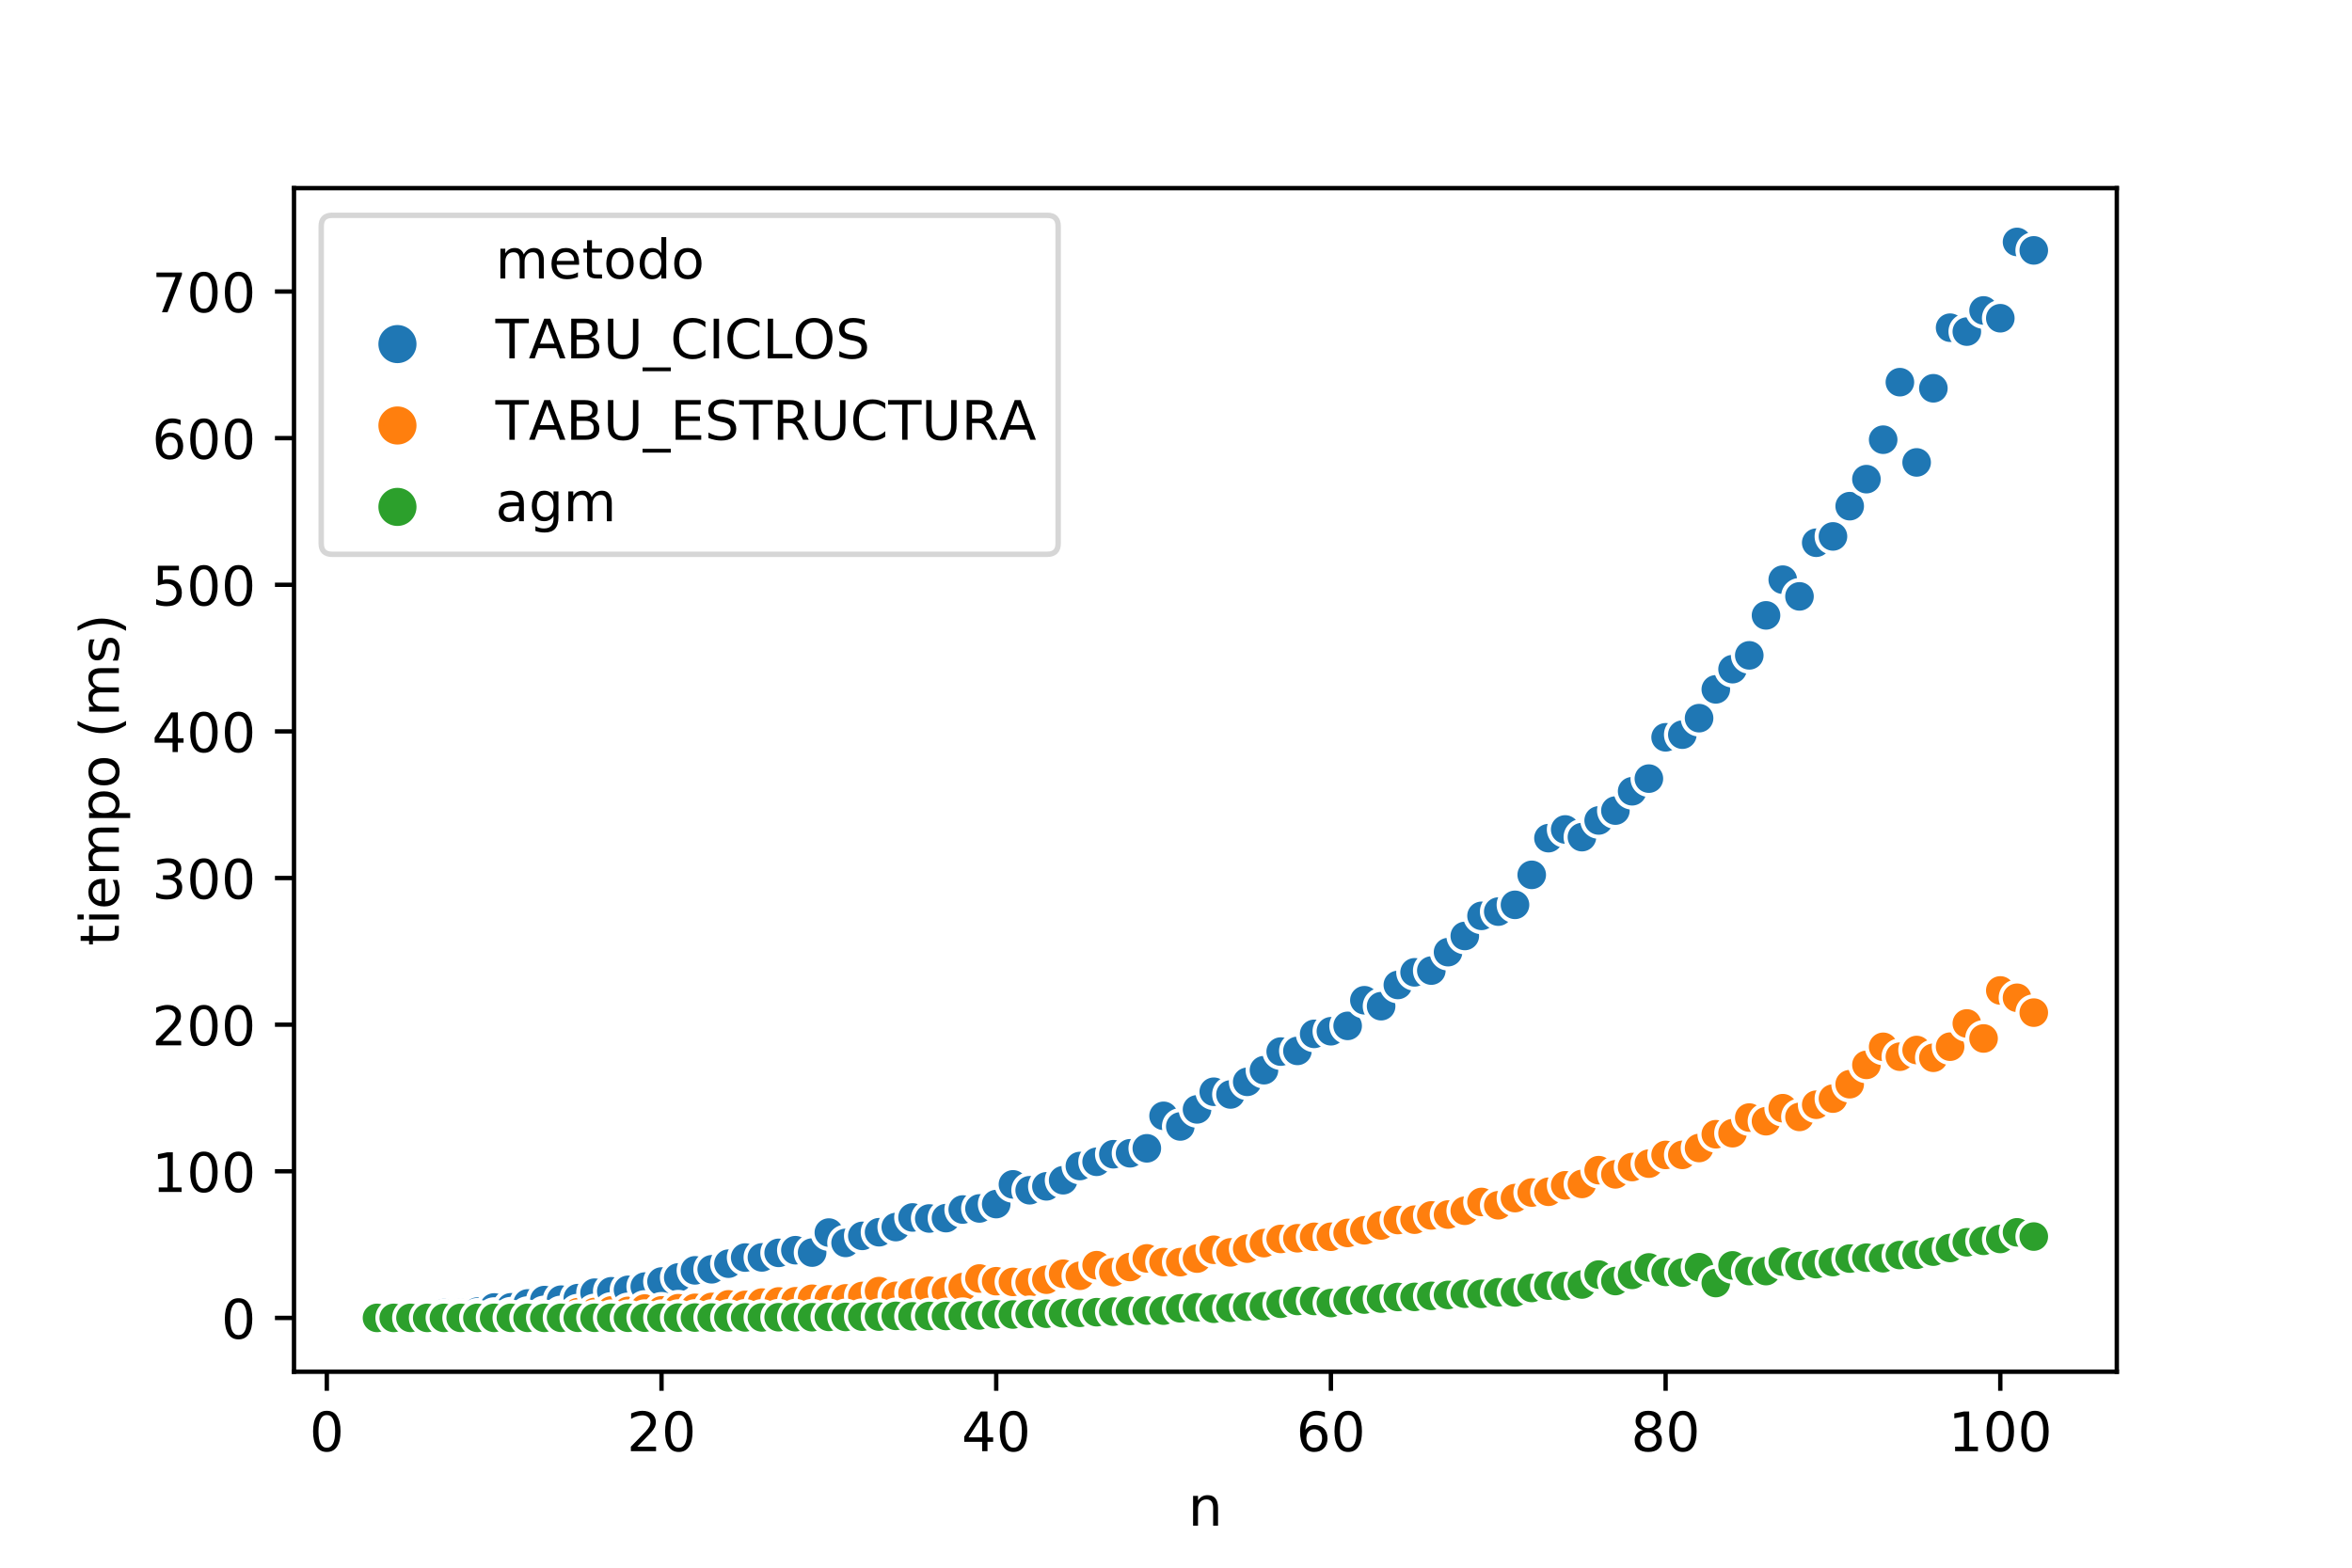 <?xml version="1.0" encoding="utf-8" standalone="no"?>
<!DOCTYPE svg PUBLIC "-//W3C//DTD SVG 1.1//EN"
  "http://www.w3.org/Graphics/SVG/1.1/DTD/svg11.dtd">
<!-- Created with matplotlib (https://matplotlib.org/) -->
<svg height="288pt" version="1.1" viewBox="0 0 432 288" width="432pt" xmlns="http://www.w3.org/2000/svg" xmlns:xlink="http://www.w3.org/1999/xlink">
 <defs>
  <style type="text/css">
*{stroke-linecap:butt;stroke-linejoin:round;white-space:pre;}
  </style>
 </defs>
 <g id="figure_1">
  <g id="patch_1">
   <path d="M 0 288 
L 432 288 
L 432 0 
L 0 0 
z
" style="fill:#ffffff;"/>
  </g>
  <g id="axes_1">
   <g id="patch_2">
    <path d="M 54 252 
L 388.8 252 
L 388.8 34.56 
L 54 34.56 
z
" style="fill:#ffffff;"/>
   </g>
   <g id="PathCollection_1">
    <defs>
     <path d="M 0 3 
C 0.796 3 1.559 2.684 2.121 2.121 
C 2.684 1.559 3 0.796 3 0 
C 3 -0.796 2.684 -1.559 2.121 -2.121 
C 1.559 -2.684 0.796 -3 0 -3 
C -0.796 -3 -1.559 -2.684 -2.121 -2.121 
C -2.684 -1.559 -3 -0.796 -3 0 
C -3 0.796 -2.684 1.559 -2.121 2.121 
C -1.559 2.684 -0.796 3 0 3 
z
" id="C0_0_f60d784672"/>
    </defs>
    <g clip-path="url(#p91880710e1)">
     <use style="fill:#1f77b4;stroke:#ffffff;stroke-width:0.75;" x="69.248" xlink:href="#C0_0_f60d784672" y="241.973"/>
    </g>
    <g clip-path="url(#p91880710e1)">
     <use style="fill:#ff7f0e;stroke:#ffffff;stroke-width:0.75;" x="69.248" xlink:href="#C0_0_f60d784672" y="241.996"/>
    </g>
    <g clip-path="url(#p91880710e1)">
     <use style="fill:#1f77b4;stroke:#ffffff;stroke-width:0.75;" x="72.322" xlink:href="#C0_0_f60d784672" y="241.895"/>
    </g>
    <g clip-path="url(#p91880710e1)">
     <use style="fill:#ff7f0e;stroke:#ffffff;stroke-width:0.75;" x="72.322" xlink:href="#C0_0_f60d784672" y="242.008"/>
    </g>
    <g clip-path="url(#p91880710e1)">
     <use style="fill:#1f77b4;stroke:#ffffff;stroke-width:0.75;" x="75.396" xlink:href="#C0_0_f60d784672" y="241.79"/>
    </g>
    <g clip-path="url(#p91880710e1)">
     <use style="fill:#ff7f0e;stroke:#ffffff;stroke-width:0.75;" x="75.396" xlink:href="#C0_0_f60d784672" y="241.994"/>
    </g>
    <g clip-path="url(#p91880710e1)">
     <use style="fill:#1f77b4;stroke:#ffffff;stroke-width:0.75;" x="78.47" xlink:href="#C0_0_f60d784672" y="241.414"/>
    </g>
    <g clip-path="url(#p91880710e1)">
     <use style="fill:#ff7f0e;stroke:#ffffff;stroke-width:0.75;" x="78.47" xlink:href="#C0_0_f60d784672" y="241.965"/>
    </g>
    <g clip-path="url(#p91880710e1)">
     <use style="fill:#1f77b4;stroke:#ffffff;stroke-width:0.75;" x="81.544" xlink:href="#C0_0_f60d784672" y="241.221"/>
    </g>
    <g clip-path="url(#p91880710e1)">
     <use style="fill:#ff7f0e;stroke:#ffffff;stroke-width:0.75;" x="81.544" xlink:href="#C0_0_f60d784672" y="241.938"/>
    </g>
    <g clip-path="url(#p91880710e1)">
     <use style="fill:#1f77b4;stroke:#ffffff;stroke-width:0.75;" x="84.617" xlink:href="#C0_0_f60d784672" y="241.195"/>
    </g>
    <g clip-path="url(#p91880710e1)">
     <use style="fill:#ff7f0e;stroke:#ffffff;stroke-width:0.75;" x="84.617" xlink:href="#C0_0_f60d784672" y="241.837"/>
    </g>
    <g clip-path="url(#p91880710e1)">
     <use style="fill:#1f77b4;stroke:#ffffff;stroke-width:0.75;" x="87.691" xlink:href="#C0_0_f60d784672" y="240.95"/>
    </g>
    <g clip-path="url(#p91880710e1)">
     <use style="fill:#ff7f0e;stroke:#ffffff;stroke-width:0.75;" x="87.691" xlink:href="#C0_0_f60d784672" y="241.825"/>
    </g>
    <g clip-path="url(#p91880710e1)">
     <use style="fill:#1f77b4;stroke:#ffffff;stroke-width:0.75;" x="90.765" xlink:href="#C0_0_f60d784672" y="240.193"/>
    </g>
    <g clip-path="url(#p91880710e1)">
     <use style="fill:#ff7f0e;stroke:#ffffff;stroke-width:0.75;" x="90.765" xlink:href="#C0_0_f60d784672" y="241.697"/>
    </g>
    <g clip-path="url(#p91880710e1)">
     <use style="fill:#1f77b4;stroke:#ffffff;stroke-width:0.75;" x="93.839" xlink:href="#C0_0_f60d784672" y="240.167"/>
    </g>
    <g clip-path="url(#p91880710e1)">
     <use style="fill:#ff7f0e;stroke:#ffffff;stroke-width:0.75;" x="93.839" xlink:href="#C0_0_f60d784672" y="241.625"/>
    </g>
    <g clip-path="url(#p91880710e1)">
     <use style="fill:#1f77b4;stroke:#ffffff;stroke-width:0.75;" x="96.912" xlink:href="#C0_0_f60d784672" y="239.456"/>
    </g>
    <g clip-path="url(#p91880710e1)">
     <use style="fill:#ff7f0e;stroke:#ffffff;stroke-width:0.75;" x="96.912" xlink:href="#C0_0_f60d784672" y="241.513"/>
    </g>
    <g clip-path="url(#p91880710e1)">
     <use style="fill:#1f77b4;stroke:#ffffff;stroke-width:0.75;" x="99.986" xlink:href="#C0_0_f60d784672" y="238.837"/>
    </g>
    <g clip-path="url(#p91880710e1)">
     <use style="fill:#ff7f0e;stroke:#ffffff;stroke-width:0.75;" x="99.986" xlink:href="#C0_0_f60d784672" y="241.385"/>
    </g>
    <g clip-path="url(#p91880710e1)">
     <use style="fill:#1f77b4;stroke:#ffffff;stroke-width:0.75;" x="103.06" xlink:href="#C0_0_f60d784672" y="238.765"/>
    </g>
    <g clip-path="url(#p91880710e1)">
     <use style="fill:#ff7f0e;stroke:#ffffff;stroke-width:0.75;" x="103.06" xlink:href="#C0_0_f60d784672" y="241.387"/>
    </g>
    <g clip-path="url(#p91880710e1)">
     <use style="fill:#1f77b4;stroke:#ffffff;stroke-width:0.75;" x="106.134" xlink:href="#C0_0_f60d784672" y="238.479"/>
    </g>
    <g clip-path="url(#p91880710e1)">
     <use style="fill:#ff7f0e;stroke:#ffffff;stroke-width:0.75;" x="106.134" xlink:href="#C0_0_f60d784672" y="241.057"/>
    </g>
    <g clip-path="url(#p91880710e1)">
     <use style="fill:#1f77b4;stroke:#ffffff;stroke-width:0.75;" x="109.207" xlink:href="#C0_0_f60d784672" y="237.483"/>
    </g>
    <g clip-path="url(#p91880710e1)">
     <use style="fill:#ff7f0e;stroke:#ffffff;stroke-width:0.75;" x="109.207" xlink:href="#C0_0_f60d784672" y="241.023"/>
    </g>
    <g clip-path="url(#p91880710e1)">
     <use style="fill:#1f77b4;stroke:#ffffff;stroke-width:0.75;" x="112.281" xlink:href="#C0_0_f60d784672" y="237.222"/>
    </g>
    <g clip-path="url(#p91880710e1)">
     <use style="fill:#ff7f0e;stroke:#ffffff;stroke-width:0.75;" x="112.281" xlink:href="#C0_0_f60d784672" y="240.744"/>
    </g>
    <g clip-path="url(#p91880710e1)">
     <use style="fill:#1f77b4;stroke:#ffffff;stroke-width:0.75;" x="115.355" xlink:href="#C0_0_f60d784672" y="236.955"/>
    </g>
    <g clip-path="url(#p91880710e1)">
     <use style="fill:#ff7f0e;stroke:#ffffff;stroke-width:0.75;" x="115.355" xlink:href="#C0_0_f60d784672" y="240.828"/>
    </g>
    <g clip-path="url(#p91880710e1)">
     <use style="fill:#1f77b4;stroke:#ffffff;stroke-width:0.75;" x="118.429" xlink:href="#C0_0_f60d784672" y="236.358"/>
    </g>
    <g clip-path="url(#p91880710e1)">
     <use style="fill:#ff7f0e;stroke:#ffffff;stroke-width:0.75;" x="118.429" xlink:href="#C0_0_f60d784672" y="240.391"/>
    </g>
    <g clip-path="url(#p91880710e1)">
     <use style="fill:#1f77b4;stroke:#ffffff;stroke-width:0.75;" x="121.503" xlink:href="#C0_0_f60d784672" y="235.427"/>
    </g>
    <g clip-path="url(#p91880710e1)">
     <use style="fill:#ff7f0e;stroke:#ffffff;stroke-width:0.75;" x="121.503" xlink:href="#C0_0_f60d784672" y="240.727"/>
    </g>
    <g clip-path="url(#p91880710e1)">
     <use style="fill:#1f77b4;stroke:#ffffff;stroke-width:0.75;" x="124.576" xlink:href="#C0_0_f60d784672" y="234.681"/>
    </g>
    <g clip-path="url(#p91880710e1)">
     <use style="fill:#ff7f0e;stroke:#ffffff;stroke-width:0.75;" x="124.576" xlink:href="#C0_0_f60d784672" y="240.333"/>
    </g>
    <g clip-path="url(#p91880710e1)">
     <use style="fill:#1f77b4;stroke:#ffffff;stroke-width:0.75;" x="127.65" xlink:href="#C0_0_f60d784672" y="233.377"/>
    </g>
    <g clip-path="url(#p91880710e1)">
     <use style="fill:#ff7f0e;stroke:#ffffff;stroke-width:0.75;" x="127.65" xlink:href="#C0_0_f60d784672" y="240.263"/>
    </g>
    <g clip-path="url(#p91880710e1)">
     <use style="fill:#1f77b4;stroke:#ffffff;stroke-width:0.75;" x="130.724" xlink:href="#C0_0_f60d784672" y="233.182"/>
    </g>
    <g clip-path="url(#p91880710e1)">
     <use style="fill:#ff7f0e;stroke:#ffffff;stroke-width:0.75;" x="130.724" xlink:href="#C0_0_f60d784672" y="240.094"/>
    </g>
    <g clip-path="url(#p91880710e1)">
     <use style="fill:#1f77b4;stroke:#ffffff;stroke-width:0.75;" x="133.798" xlink:href="#C0_0_f60d784672" y="232.15"/>
    </g>
    <g clip-path="url(#p91880710e1)">
     <use style="fill:#ff7f0e;stroke:#ffffff;stroke-width:0.75;" x="133.798" xlink:href="#C0_0_f60d784672" y="239.627"/>
    </g>
    <g clip-path="url(#p91880710e1)">
     <use style="fill:#1f77b4;stroke:#ffffff;stroke-width:0.75;" x="136.871" xlink:href="#C0_0_f60d784672" y="231.026"/>
    </g>
    <g clip-path="url(#p91880710e1)">
     <use style="fill:#ff7f0e;stroke:#ffffff;stroke-width:0.75;" x="136.871" xlink:href="#C0_0_f60d784672" y="239.72"/>
    </g>
    <g clip-path="url(#p91880710e1)">
     <use style="fill:#1f77b4;stroke:#ffffff;stroke-width:0.75;" x="139.945" xlink:href="#C0_0_f60d784672" y="230.998"/>
    </g>
    <g clip-path="url(#p91880710e1)">
     <use style="fill:#ff7f0e;stroke:#ffffff;stroke-width:0.75;" x="139.945" xlink:href="#C0_0_f60d784672" y="239.298"/>
    </g>
    <g clip-path="url(#p91880710e1)">
     <use style="fill:#1f77b4;stroke:#ffffff;stroke-width:0.75;" x="143.019" xlink:href="#C0_0_f60d784672" y="230.164"/>
    </g>
    <g clip-path="url(#p91880710e1)">
     <use style="fill:#ff7f0e;stroke:#ffffff;stroke-width:0.75;" x="143.019" xlink:href="#C0_0_f60d784672" y="239.091"/>
    </g>
    <g clip-path="url(#p91880710e1)">
     <use style="fill:#1f77b4;stroke:#ffffff;stroke-width:0.75;" x="146.093" xlink:href="#C0_0_f60d784672" y="229.675"/>
    </g>
    <g clip-path="url(#p91880710e1)">
     <use style="fill:#ff7f0e;stroke:#ffffff;stroke-width:0.75;" x="146.093" xlink:href="#C0_0_f60d784672" y="239.055"/>
    </g>
    <g clip-path="url(#p91880710e1)">
     <use style="fill:#1f77b4;stroke:#ffffff;stroke-width:0.75;" x="149.166" xlink:href="#C0_0_f60d784672" y="230.112"/>
    </g>
    <g clip-path="url(#p91880710e1)">
     <use style="fill:#ff7f0e;stroke:#ffffff;stroke-width:0.75;" x="149.166" xlink:href="#C0_0_f60d784672" y="238.597"/>
    </g>
    <g clip-path="url(#p91880710e1)">
     <use style="fill:#1f77b4;stroke:#ffffff;stroke-width:0.75;" x="152.24" xlink:href="#C0_0_f60d784672" y="226.437"/>
    </g>
    <g clip-path="url(#p91880710e1)">
     <use style="fill:#ff7f0e;stroke:#ffffff;stroke-width:0.75;" x="152.24" xlink:href="#C0_0_f60d784672" y="238.707"/>
    </g>
    <g clip-path="url(#p91880710e1)">
     <use style="fill:#1f77b4;stroke:#ffffff;stroke-width:0.75;" x="155.314" xlink:href="#C0_0_f60d784672" y="228.334"/>
    </g>
    <g clip-path="url(#p91880710e1)">
     <use style="fill:#ff7f0e;stroke:#ffffff;stroke-width:0.75;" x="155.314" xlink:href="#C0_0_f60d784672" y="238.526"/>
    </g>
    <g clip-path="url(#p91880710e1)">
     <use style="fill:#1f77b4;stroke:#ffffff;stroke-width:0.75;" x="158.388" xlink:href="#C0_0_f60d784672" y="227.045"/>
    </g>
    <g clip-path="url(#p91880710e1)">
     <use style="fill:#ff7f0e;stroke:#ffffff;stroke-width:0.75;" x="158.388" xlink:href="#C0_0_f60d784672" y="238.084"/>
    </g>
    <g clip-path="url(#p91880710e1)">
     <use style="fill:#1f77b4;stroke:#ffffff;stroke-width:0.75;" x="161.462" xlink:href="#C0_0_f60d784672" y="226.373"/>
    </g>
    <g clip-path="url(#p91880710e1)">
     <use style="fill:#ff7f0e;stroke:#ffffff;stroke-width:0.75;" x="161.462" xlink:href="#C0_0_f60d784672" y="237.191"/>
    </g>
    <g clip-path="url(#p91880710e1)">
     <use style="fill:#1f77b4;stroke:#ffffff;stroke-width:0.75;" x="164.535" xlink:href="#C0_0_f60d784672" y="225.425"/>
    </g>
    <g clip-path="url(#p91880710e1)">
     <use style="fill:#ff7f0e;stroke:#ffffff;stroke-width:0.75;" x="164.535" xlink:href="#C0_0_f60d784672" y="238.059"/>
    </g>
    <g clip-path="url(#p91880710e1)">
     <use style="fill:#1f77b4;stroke:#ffffff;stroke-width:0.75;" x="167.609" xlink:href="#C0_0_f60d784672" y="223.658"/>
    </g>
    <g clip-path="url(#p91880710e1)">
     <use style="fill:#ff7f0e;stroke:#ffffff;stroke-width:0.75;" x="167.609" xlink:href="#C0_0_f60d784672" y="237.491"/>
    </g>
    <g clip-path="url(#p91880710e1)">
     <use style="fill:#1f77b4;stroke:#ffffff;stroke-width:0.75;" x="170.683" xlink:href="#C0_0_f60d784672" y="223.848"/>
    </g>
    <g clip-path="url(#p91880710e1)">
     <use style="fill:#ff7f0e;stroke:#ffffff;stroke-width:0.75;" x="170.683" xlink:href="#C0_0_f60d784672" y="237.117"/>
    </g>
    <g clip-path="url(#p91880710e1)">
     <use style="fill:#1f77b4;stroke:#ffffff;stroke-width:0.75;" x="173.757" xlink:href="#C0_0_f60d784672" y="223.782"/>
    </g>
    <g clip-path="url(#p91880710e1)">
     <use style="fill:#ff7f0e;stroke:#ffffff;stroke-width:0.75;" x="173.757" xlink:href="#C0_0_f60d784672" y="237.208"/>
    </g>
    <g clip-path="url(#p91880710e1)">
     <use style="fill:#1f77b4;stroke:#ffffff;stroke-width:0.75;" x="176.83" xlink:href="#C0_0_f60d784672" y="222.203"/>
    </g>
    <g clip-path="url(#p91880710e1)">
     <use style="fill:#ff7f0e;stroke:#ffffff;stroke-width:0.75;" x="176.83" xlink:href="#C0_0_f60d784672" y="236.446"/>
    </g>
    <g clip-path="url(#p91880710e1)">
     <use style="fill:#1f77b4;stroke:#ffffff;stroke-width:0.75;" x="179.904" xlink:href="#C0_0_f60d784672" y="222.003"/>
    </g>
    <g clip-path="url(#p91880710e1)">
     <use style="fill:#ff7f0e;stroke:#ffffff;stroke-width:0.75;" x="179.904" xlink:href="#C0_0_f60d784672" y="234.873"/>
    </g>
    <g clip-path="url(#p91880710e1)">
     <use style="fill:#1f77b4;stroke:#ffffff;stroke-width:0.75;" x="182.978" xlink:href="#C0_0_f60d784672" y="221.203"/>
    </g>
    <g clip-path="url(#p91880710e1)">
     <use style="fill:#ff7f0e;stroke:#ffffff;stroke-width:0.75;" x="182.978" xlink:href="#C0_0_f60d784672" y="235.374"/>
    </g>
    <g clip-path="url(#p91880710e1)">
     <use style="fill:#1f77b4;stroke:#ffffff;stroke-width:0.75;" x="186.052" xlink:href="#C0_0_f60d784672" y="217.581"/>
    </g>
    <g clip-path="url(#p91880710e1)">
     <use style="fill:#ff7f0e;stroke:#ffffff;stroke-width:0.75;" x="186.052" xlink:href="#C0_0_f60d784672" y="235.5"/>
    </g>
    <g clip-path="url(#p91880710e1)">
     <use style="fill:#1f77b4;stroke:#ffffff;stroke-width:0.75;" x="189.125" xlink:href="#C0_0_f60d784672" y="218.662"/>
    </g>
    <g clip-path="url(#p91880710e1)">
     <use style="fill:#ff7f0e;stroke:#ffffff;stroke-width:0.75;" x="189.125" xlink:href="#C0_0_f60d784672" y="235.605"/>
    </g>
    <g clip-path="url(#p91880710e1)">
     <use style="fill:#1f77b4;stroke:#ffffff;stroke-width:0.75;" x="192.199" xlink:href="#C0_0_f60d784672" y="217.941"/>
    </g>
    <g clip-path="url(#p91880710e1)">
     <use style="fill:#ff7f0e;stroke:#ffffff;stroke-width:0.75;" x="192.199" xlink:href="#C0_0_f60d784672" y="235.092"/>
    </g>
    <g clip-path="url(#p91880710e1)">
     <use style="fill:#1f77b4;stroke:#ffffff;stroke-width:0.75;" x="195.273" xlink:href="#C0_0_f60d784672" y="216.818"/>
    </g>
    <g clip-path="url(#p91880710e1)">
     <use style="fill:#ff7f0e;stroke:#ffffff;stroke-width:0.75;" x="195.273" xlink:href="#C0_0_f60d784672" y="233.998"/>
    </g>
    <g clip-path="url(#p91880710e1)">
     <use style="fill:#1f77b4;stroke:#ffffff;stroke-width:0.75;" x="198.347" xlink:href="#C0_0_f60d784672" y="214.21"/>
    </g>
    <g clip-path="url(#p91880710e1)">
     <use style="fill:#ff7f0e;stroke:#ffffff;stroke-width:0.75;" x="198.347" xlink:href="#C0_0_f60d784672" y="234.374"/>
    </g>
    <g clip-path="url(#p91880710e1)">
     <use style="fill:#1f77b4;stroke:#ffffff;stroke-width:0.75;" x="201.421" xlink:href="#C0_0_f60d784672" y="213.432"/>
    </g>
    <g clip-path="url(#p91880710e1)">
     <use style="fill:#ff7f0e;stroke:#ffffff;stroke-width:0.75;" x="201.421" xlink:href="#C0_0_f60d784672" y="232.427"/>
    </g>
    <g clip-path="url(#p91880710e1)">
     <use style="fill:#1f77b4;stroke:#ffffff;stroke-width:0.75;" x="204.494" xlink:href="#C0_0_f60d784672" y="212.042"/>
    </g>
    <g clip-path="url(#p91880710e1)">
     <use style="fill:#ff7f0e;stroke:#ffffff;stroke-width:0.75;" x="204.494" xlink:href="#C0_0_f60d784672" y="233.706"/>
    </g>
    <g clip-path="url(#p91880710e1)">
     <use style="fill:#1f77b4;stroke:#ffffff;stroke-width:0.75;" x="207.568" xlink:href="#C0_0_f60d784672" y="211.868"/>
    </g>
    <g clip-path="url(#p91880710e1)">
     <use style="fill:#ff7f0e;stroke:#ffffff;stroke-width:0.75;" x="207.568" xlink:href="#C0_0_f60d784672" y="232.763"/>
    </g>
    <g clip-path="url(#p91880710e1)">
     <use style="fill:#1f77b4;stroke:#ffffff;stroke-width:0.75;" x="210.642" xlink:href="#C0_0_f60d784672" y="210.958"/>
    </g>
    <g clip-path="url(#p91880710e1)">
     <use style="fill:#ff7f0e;stroke:#ffffff;stroke-width:0.75;" x="210.642" xlink:href="#C0_0_f60d784672" y="231.181"/>
    </g>
    <g clip-path="url(#p91880710e1)">
     <use style="fill:#1f77b4;stroke:#ffffff;stroke-width:0.75;" x="213.716" xlink:href="#C0_0_f60d784672" y="204.992"/>
    </g>
    <g clip-path="url(#p91880710e1)">
     <use style="fill:#ff7f0e;stroke:#ffffff;stroke-width:0.75;" x="213.716" xlink:href="#C0_0_f60d784672" y="231.856"/>
    </g>
    <g clip-path="url(#p91880710e1)">
     <use style="fill:#1f77b4;stroke:#ffffff;stroke-width:0.75;" x="216.789" xlink:href="#C0_0_f60d784672" y="206.942"/>
    </g>
    <g clip-path="url(#p91880710e1)">
     <use style="fill:#ff7f0e;stroke:#ffffff;stroke-width:0.75;" x="216.789" xlink:href="#C0_0_f60d784672" y="231.867"/>
    </g>
    <g clip-path="url(#p91880710e1)">
     <use style="fill:#1f77b4;stroke:#ffffff;stroke-width:0.75;" x="219.863" xlink:href="#C0_0_f60d784672" y="203.806"/>
    </g>
    <g clip-path="url(#p91880710e1)">
     <use style="fill:#ff7f0e;stroke:#ffffff;stroke-width:0.75;" x="219.863" xlink:href="#C0_0_f60d784672" y="231.214"/>
    </g>
    <g clip-path="url(#p91880710e1)">
     <use style="fill:#1f77b4;stroke:#ffffff;stroke-width:0.75;" x="222.937" xlink:href="#C0_0_f60d784672" y="200.565"/>
    </g>
    <g clip-path="url(#p91880710e1)">
     <use style="fill:#ff7f0e;stroke:#ffffff;stroke-width:0.75;" x="222.937" xlink:href="#C0_0_f60d784672" y="229.593"/>
    </g>
    <g clip-path="url(#p91880710e1)">
     <use style="fill:#1f77b4;stroke:#ffffff;stroke-width:0.75;" x="226.011" xlink:href="#C0_0_f60d784672" y="201.064"/>
    </g>
    <g clip-path="url(#p91880710e1)">
     <use style="fill:#ff7f0e;stroke:#ffffff;stroke-width:0.75;" x="226.011" xlink:href="#C0_0_f60d784672" y="230.077"/>
    </g>
    <g clip-path="url(#p91880710e1)">
     <use style="fill:#1f77b4;stroke:#ffffff;stroke-width:0.75;" x="229.084" xlink:href="#C0_0_f60d784672" y="198.743"/>
    </g>
    <g clip-path="url(#p91880710e1)">
     <use style="fill:#ff7f0e;stroke:#ffffff;stroke-width:0.75;" x="229.084" xlink:href="#C0_0_f60d784672" y="229.388"/>
    </g>
    <g clip-path="url(#p91880710e1)">
     <use style="fill:#1f77b4;stroke:#ffffff;stroke-width:0.75;" x="232.158" xlink:href="#C0_0_f60d784672" y="196.604"/>
    </g>
    <g clip-path="url(#p91880710e1)">
     <use style="fill:#ff7f0e;stroke:#ffffff;stroke-width:0.75;" x="232.158" xlink:href="#C0_0_f60d784672" y="228.374"/>
    </g>
    <g clip-path="url(#p91880710e1)">
     <use style="fill:#1f77b4;stroke:#ffffff;stroke-width:0.75;" x="235.232" xlink:href="#C0_0_f60d784672" y="193.188"/>
    </g>
    <g clip-path="url(#p91880710e1)">
     <use style="fill:#ff7f0e;stroke:#ffffff;stroke-width:0.75;" x="235.232" xlink:href="#C0_0_f60d784672" y="227.609"/>
    </g>
    <g clip-path="url(#p91880710e1)">
     <use style="fill:#1f77b4;stroke:#ffffff;stroke-width:0.75;" x="238.306" xlink:href="#C0_0_f60d784672" y="193.059"/>
    </g>
    <g clip-path="url(#p91880710e1)">
     <use style="fill:#ff7f0e;stroke:#ffffff;stroke-width:0.75;" x="238.306" xlink:href="#C0_0_f60d784672" y="227.481"/>
    </g>
    <g clip-path="url(#p91880710e1)">
     <use style="fill:#1f77b4;stroke:#ffffff;stroke-width:0.75;" x="241.379" xlink:href="#C0_0_f60d784672" y="189.933"/>
    </g>
    <g clip-path="url(#p91880710e1)">
     <use style="fill:#ff7f0e;stroke:#ffffff;stroke-width:0.75;" x="241.379" xlink:href="#C0_0_f60d784672" y="227.215"/>
    </g>
    <g clip-path="url(#p91880710e1)">
     <use style="fill:#1f77b4;stroke:#ffffff;stroke-width:0.75;" x="244.453" xlink:href="#C0_0_f60d784672" y="189.451"/>
    </g>
    <g clip-path="url(#p91880710e1)">
     <use style="fill:#ff7f0e;stroke:#ffffff;stroke-width:0.75;" x="244.453" xlink:href="#C0_0_f60d784672" y="227.202"/>
    </g>
    <g clip-path="url(#p91880710e1)">
     <use style="fill:#1f77b4;stroke:#ffffff;stroke-width:0.75;" x="247.527" xlink:href="#C0_0_f60d784672" y="188.465"/>
    </g>
    <g clip-path="url(#p91880710e1)">
     <use style="fill:#ff7f0e;stroke:#ffffff;stroke-width:0.75;" x="247.527" xlink:href="#C0_0_f60d784672" y="226.504"/>
    </g>
    <g clip-path="url(#p91880710e1)">
     <use style="fill:#1f77b4;stroke:#ffffff;stroke-width:0.75;" x="250.601" xlink:href="#C0_0_f60d784672" y="183.756"/>
    </g>
    <g clip-path="url(#p91880710e1)">
     <use style="fill:#ff7f0e;stroke:#ffffff;stroke-width:0.75;" x="250.601" xlink:href="#C0_0_f60d784672" y="226.014"/>
    </g>
    <g clip-path="url(#p91880710e1)">
     <use style="fill:#1f77b4;stroke:#ffffff;stroke-width:0.75;" x="253.675" xlink:href="#C0_0_f60d784672" y="184.847"/>
    </g>
    <g clip-path="url(#p91880710e1)">
     <use style="fill:#ff7f0e;stroke:#ffffff;stroke-width:0.75;" x="253.675" xlink:href="#C0_0_f60d784672" y="225.13"/>
    </g>
    <g clip-path="url(#p91880710e1)">
     <use style="fill:#1f77b4;stroke:#ffffff;stroke-width:0.75;" x="256.748" xlink:href="#C0_0_f60d784672" y="180.948"/>
    </g>
    <g clip-path="url(#p91880710e1)">
     <use style="fill:#ff7f0e;stroke:#ffffff;stroke-width:0.75;" x="256.748" xlink:href="#C0_0_f60d784672" y="224.132"/>
    </g>
    <g clip-path="url(#p91880710e1)">
     <use style="fill:#1f77b4;stroke:#ffffff;stroke-width:0.75;" x="259.822" xlink:href="#C0_0_f60d784672" y="178.626"/>
    </g>
    <g clip-path="url(#p91880710e1)">
     <use style="fill:#ff7f0e;stroke:#ffffff;stroke-width:0.75;" x="259.822" xlink:href="#C0_0_f60d784672" y="224.066"/>
    </g>
    <g clip-path="url(#p91880710e1)">
     <use style="fill:#1f77b4;stroke:#ffffff;stroke-width:0.75;" x="262.896" xlink:href="#C0_0_f60d784672" y="178.306"/>
    </g>
    <g clip-path="url(#p91880710e1)">
     <use style="fill:#ff7f0e;stroke:#ffffff;stroke-width:0.75;" x="262.896" xlink:href="#C0_0_f60d784672" y="223.287"/>
    </g>
    <g clip-path="url(#p91880710e1)">
     <use style="fill:#1f77b4;stroke:#ffffff;stroke-width:0.75;" x="265.97" xlink:href="#C0_0_f60d784672" y="174.919"/>
    </g>
    <g clip-path="url(#p91880710e1)">
     <use style="fill:#ff7f0e;stroke:#ffffff;stroke-width:0.75;" x="265.97" xlink:href="#C0_0_f60d784672" y="223.122"/>
    </g>
    <g clip-path="url(#p91880710e1)">
     <use style="fill:#1f77b4;stroke:#ffffff;stroke-width:0.75;" x="269.043" xlink:href="#C0_0_f60d784672" y="171.947"/>
    </g>
    <g clip-path="url(#p91880710e1)">
     <use style="fill:#ff7f0e;stroke:#ffffff;stroke-width:0.75;" x="269.043" xlink:href="#C0_0_f60d784672" y="222.429"/>
    </g>
    <g clip-path="url(#p91880710e1)">
     <use style="fill:#1f77b4;stroke:#ffffff;stroke-width:0.75;" x="272.117" xlink:href="#C0_0_f60d784672" y="168.251"/>
    </g>
    <g clip-path="url(#p91880710e1)">
     <use style="fill:#ff7f0e;stroke:#ffffff;stroke-width:0.75;" x="272.117" xlink:href="#C0_0_f60d784672" y="220.814"/>
    </g>
    <g clip-path="url(#p91880710e1)">
     <use style="fill:#1f77b4;stroke:#ffffff;stroke-width:0.75;" x="275.191" xlink:href="#C0_0_f60d784672" y="167.472"/>
    </g>
    <g clip-path="url(#p91880710e1)">
     <use style="fill:#ff7f0e;stroke:#ffffff;stroke-width:0.75;" x="275.191" xlink:href="#C0_0_f60d784672" y="221.419"/>
    </g>
    <g clip-path="url(#p91880710e1)">
     <use style="fill:#1f77b4;stroke:#ffffff;stroke-width:0.75;" x="278.265" xlink:href="#C0_0_f60d784672" y="166.229"/>
    </g>
    <g clip-path="url(#p91880710e1)">
     <use style="fill:#ff7f0e;stroke:#ffffff;stroke-width:0.75;" x="278.265" xlink:href="#C0_0_f60d784672" y="220.102"/>
    </g>
    <g clip-path="url(#p91880710e1)">
     <use style="fill:#1f77b4;stroke:#ffffff;stroke-width:0.75;" x="281.338" xlink:href="#C0_0_f60d784672" y="160.718"/>
    </g>
    <g clip-path="url(#p91880710e1)">
     <use style="fill:#ff7f0e;stroke:#ffffff;stroke-width:0.75;" x="281.338" xlink:href="#C0_0_f60d784672" y="219.082"/>
    </g>
    <g clip-path="url(#p91880710e1)">
     <use style="fill:#1f77b4;stroke:#ffffff;stroke-width:0.75;" x="284.412" xlink:href="#C0_0_f60d784672" y="153.979"/>
    </g>
    <g clip-path="url(#p91880710e1)">
     <use style="fill:#ff7f0e;stroke:#ffffff;stroke-width:0.75;" x="284.412" xlink:href="#C0_0_f60d784672" y="218.941"/>
    </g>
    <g clip-path="url(#p91880710e1)">
     <use style="fill:#1f77b4;stroke:#ffffff;stroke-width:0.75;" x="287.486" xlink:href="#C0_0_f60d784672" y="152.38"/>
    </g>
    <g clip-path="url(#p91880710e1)">
     <use style="fill:#ff7f0e;stroke:#ffffff;stroke-width:0.75;" x="287.486" xlink:href="#C0_0_f60d784672" y="217.754"/>
    </g>
    <g clip-path="url(#p91880710e1)">
     <use style="fill:#1f77b4;stroke:#ffffff;stroke-width:0.75;" x="290.56" xlink:href="#C0_0_f60d784672" y="153.79"/>
    </g>
    <g clip-path="url(#p91880710e1)">
     <use style="fill:#ff7f0e;stroke:#ffffff;stroke-width:0.75;" x="290.56" xlink:href="#C0_0_f60d784672" y="217.501"/>
    </g>
    <g clip-path="url(#p91880710e1)">
     <use style="fill:#1f77b4;stroke:#ffffff;stroke-width:0.75;" x="293.634" xlink:href="#C0_0_f60d784672" y="150.726"/>
    </g>
    <g clip-path="url(#p91880710e1)">
     <use style="fill:#ff7f0e;stroke:#ffffff;stroke-width:0.75;" x="293.634" xlink:href="#C0_0_f60d784672" y="214.972"/>
    </g>
    <g clip-path="url(#p91880710e1)">
     <use style="fill:#1f77b4;stroke:#ffffff;stroke-width:0.75;" x="296.707" xlink:href="#C0_0_f60d784672" y="148.914"/>
    </g>
    <g clip-path="url(#p91880710e1)">
     <use style="fill:#ff7f0e;stroke:#ffffff;stroke-width:0.75;" x="296.707" xlink:href="#C0_0_f60d784672" y="215.739"/>
    </g>
    <g clip-path="url(#p91880710e1)">
     <use style="fill:#1f77b4;stroke:#ffffff;stroke-width:0.75;" x="299.781" xlink:href="#C0_0_f60d784672" y="145.361"/>
    </g>
    <g clip-path="url(#p91880710e1)">
     <use style="fill:#ff7f0e;stroke:#ffffff;stroke-width:0.75;" x="299.781" xlink:href="#C0_0_f60d784672" y="214.398"/>
    </g>
    <g clip-path="url(#p91880710e1)">
     <use style="fill:#1f77b4;stroke:#ffffff;stroke-width:0.75;" x="302.855" xlink:href="#C0_0_f60d784672" y="143.04"/>
    </g>
    <g clip-path="url(#p91880710e1)">
     <use style="fill:#ff7f0e;stroke:#ffffff;stroke-width:0.75;" x="302.855" xlink:href="#C0_0_f60d784672" y="213.772"/>
    </g>
    <g clip-path="url(#p91880710e1)">
     <use style="fill:#1f77b4;stroke:#ffffff;stroke-width:0.75;" x="305.929" xlink:href="#C0_0_f60d784672" y="135.452"/>
    </g>
    <g clip-path="url(#p91880710e1)">
     <use style="fill:#ff7f0e;stroke:#ffffff;stroke-width:0.75;" x="305.929" xlink:href="#C0_0_f60d784672" y="212.172"/>
    </g>
    <g clip-path="url(#p91880710e1)">
     <use style="fill:#1f77b4;stroke:#ffffff;stroke-width:0.75;" x="309.002" xlink:href="#C0_0_f60d784672" y="134.964"/>
    </g>
    <g clip-path="url(#p91880710e1)">
     <use style="fill:#ff7f0e;stroke:#ffffff;stroke-width:0.75;" x="309.002" xlink:href="#C0_0_f60d784672" y="212.161"/>
    </g>
    <g clip-path="url(#p91880710e1)">
     <use style="fill:#1f77b4;stroke:#ffffff;stroke-width:0.75;" x="312.076" xlink:href="#C0_0_f60d784672" y="131.933"/>
    </g>
    <g clip-path="url(#p91880710e1)">
     <use style="fill:#ff7f0e;stroke:#ffffff;stroke-width:0.75;" x="312.076" xlink:href="#C0_0_f60d784672" y="210.901"/>
    </g>
    <g clip-path="url(#p91880710e1)">
     <use style="fill:#1f77b4;stroke:#ffffff;stroke-width:0.75;" x="315.15" xlink:href="#C0_0_f60d784672" y="126.643"/>
    </g>
    <g clip-path="url(#p91880710e1)">
     <use style="fill:#ff7f0e;stroke:#ffffff;stroke-width:0.75;" x="315.15" xlink:href="#C0_0_f60d784672" y="208.37"/>
    </g>
    <g clip-path="url(#p91880710e1)">
     <use style="fill:#1f77b4;stroke:#ffffff;stroke-width:0.75;" x="318.224" xlink:href="#C0_0_f60d784672" y="122.932"/>
    </g>
    <g clip-path="url(#p91880710e1)">
     <use style="fill:#ff7f0e;stroke:#ffffff;stroke-width:0.75;" x="318.224" xlink:href="#C0_0_f60d784672" y="208.181"/>
    </g>
    <g clip-path="url(#p91880710e1)">
     <use style="fill:#1f77b4;stroke:#ffffff;stroke-width:0.75;" x="321.297" xlink:href="#C0_0_f60d784672" y="120.396"/>
    </g>
    <g clip-path="url(#p91880710e1)">
     <use style="fill:#ff7f0e;stroke:#ffffff;stroke-width:0.75;" x="321.297" xlink:href="#C0_0_f60d784672" y="205.309"/>
    </g>
    <g clip-path="url(#p91880710e1)">
     <use style="fill:#1f77b4;stroke:#ffffff;stroke-width:0.75;" x="324.371" xlink:href="#C0_0_f60d784672" y="113.051"/>
    </g>
    <g clip-path="url(#p91880710e1)">
     <use style="fill:#ff7f0e;stroke:#ffffff;stroke-width:0.75;" x="324.371" xlink:href="#C0_0_f60d784672" y="205.979"/>
    </g>
    <g clip-path="url(#p91880710e1)">
     <use style="fill:#1f77b4;stroke:#ffffff;stroke-width:0.75;" x="327.445" xlink:href="#C0_0_f60d784672" y="106.491"/>
    </g>
    <g clip-path="url(#p91880710e1)">
     <use style="fill:#ff7f0e;stroke:#ffffff;stroke-width:0.75;" x="327.445" xlink:href="#C0_0_f60d784672" y="203.586"/>
    </g>
    <g clip-path="url(#p91880710e1)">
     <use style="fill:#1f77b4;stroke:#ffffff;stroke-width:0.75;" x="330.519" xlink:href="#C0_0_f60d784672" y="109.562"/>
    </g>
    <g clip-path="url(#p91880710e1)">
     <use style="fill:#ff7f0e;stroke:#ffffff;stroke-width:0.75;" x="330.519" xlink:href="#C0_0_f60d784672" y="205.19"/>
    </g>
    <g clip-path="url(#p91880710e1)">
     <use style="fill:#1f77b4;stroke:#ffffff;stroke-width:0.75;" x="333.593" xlink:href="#C0_0_f60d784672" y="99.706"/>
    </g>
    <g clip-path="url(#p91880710e1)">
     <use style="fill:#ff7f0e;stroke:#ffffff;stroke-width:0.75;" x="333.593" xlink:href="#C0_0_f60d784672" y="202.948"/>
    </g>
    <g clip-path="url(#p91880710e1)">
     <use style="fill:#1f77b4;stroke:#ffffff;stroke-width:0.75;" x="336.666" xlink:href="#C0_0_f60d784672" y="98.545"/>
    </g>
    <g clip-path="url(#p91880710e1)">
     <use style="fill:#ff7f0e;stroke:#ffffff;stroke-width:0.75;" x="336.666" xlink:href="#C0_0_f60d784672" y="201.824"/>
    </g>
    <g clip-path="url(#p91880710e1)">
     <use style="fill:#1f77b4;stroke:#ffffff;stroke-width:0.75;" x="339.74" xlink:href="#C0_0_f60d784672" y="92.988"/>
    </g>
    <g clip-path="url(#p91880710e1)">
     <use style="fill:#ff7f0e;stroke:#ffffff;stroke-width:0.75;" x="339.74" xlink:href="#C0_0_f60d784672" y="199.179"/>
    </g>
    <g clip-path="url(#p91880710e1)">
     <use style="fill:#1f77b4;stroke:#ffffff;stroke-width:0.75;" x="342.814" xlink:href="#C0_0_f60d784672" y="88.026"/>
    </g>
    <g clip-path="url(#p91880710e1)">
     <use style="fill:#ff7f0e;stroke:#ffffff;stroke-width:0.75;" x="342.814" xlink:href="#C0_0_f60d784672" y="195.627"/>
    </g>
    <g clip-path="url(#p91880710e1)">
     <use style="fill:#1f77b4;stroke:#ffffff;stroke-width:0.75;" x="345.888" xlink:href="#C0_0_f60d784672" y="80.777"/>
    </g>
    <g clip-path="url(#p91880710e1)">
     <use style="fill:#ff7f0e;stroke:#ffffff;stroke-width:0.75;" x="345.888" xlink:href="#C0_0_f60d784672" y="192.312"/>
    </g>
    <g clip-path="url(#p91880710e1)">
     <use style="fill:#1f77b4;stroke:#ffffff;stroke-width:0.75;" x="348.961" xlink:href="#C0_0_f60d784672" y="70.21"/>
    </g>
    <g clip-path="url(#p91880710e1)">
     <use style="fill:#ff7f0e;stroke:#ffffff;stroke-width:0.75;" x="348.961" xlink:href="#C0_0_f60d784672" y="194.125"/>
    </g>
    <g clip-path="url(#p91880710e1)">
     <use style="fill:#1f77b4;stroke:#ffffff;stroke-width:0.75;" x="352.035" xlink:href="#C0_0_f60d784672" y="84.952"/>
    </g>
    <g clip-path="url(#p91880710e1)">
     <use style="fill:#ff7f0e;stroke:#ffffff;stroke-width:0.75;" x="352.035" xlink:href="#C0_0_f60d784672" y="192.9"/>
    </g>
    <g clip-path="url(#p91880710e1)">
     <use style="fill:#1f77b4;stroke:#ffffff;stroke-width:0.75;" x="355.109" xlink:href="#C0_0_f60d784672" y="71.331"/>
    </g>
    <g clip-path="url(#p91880710e1)">
     <use style="fill:#ff7f0e;stroke:#ffffff;stroke-width:0.75;" x="355.109" xlink:href="#C0_0_f60d784672" y="194.323"/>
    </g>
    <g clip-path="url(#p91880710e1)">
     <use style="fill:#1f77b4;stroke:#ffffff;stroke-width:0.75;" x="358.183" xlink:href="#C0_0_f60d784672" y="60.201"/>
    </g>
    <g clip-path="url(#p91880710e1)">
     <use style="fill:#ff7f0e;stroke:#ffffff;stroke-width:0.75;" x="358.183" xlink:href="#C0_0_f60d784672" y="192.285"/>
    </g>
    <g clip-path="url(#p91880710e1)">
     <use style="fill:#1f77b4;stroke:#ffffff;stroke-width:0.75;" x="361.256" xlink:href="#C0_0_f60d784672" y="60.918"/>
    </g>
    <g clip-path="url(#p91880710e1)">
     <use style="fill:#ff7f0e;stroke:#ffffff;stroke-width:0.75;" x="361.256" xlink:href="#C0_0_f60d784672" y="188.02"/>
    </g>
    <g clip-path="url(#p91880710e1)">
     <use style="fill:#1f77b4;stroke:#ffffff;stroke-width:0.75;" x="364.33" xlink:href="#C0_0_f60d784672" y="57.032"/>
    </g>
    <g clip-path="url(#p91880710e1)">
     <use style="fill:#ff7f0e;stroke:#ffffff;stroke-width:0.75;" x="364.33" xlink:href="#C0_0_f60d784672" y="190.777"/>
    </g>
    <g clip-path="url(#p91880710e1)">
     <use style="fill:#1f77b4;stroke:#ffffff;stroke-width:0.75;" x="367.404" xlink:href="#C0_0_f60d784672" y="58.462"/>
    </g>
    <g clip-path="url(#p91880710e1)">
     <use style="fill:#ff7f0e;stroke:#ffffff;stroke-width:0.75;" x="367.404" xlink:href="#C0_0_f60d784672" y="181.957"/>
    </g>
    <g clip-path="url(#p91880710e1)">
     <use style="fill:#1f77b4;stroke:#ffffff;stroke-width:0.75;" x="370.478" xlink:href="#C0_0_f60d784672" y="44.448"/>
    </g>
    <g clip-path="url(#p91880710e1)">
     <use style="fill:#ff7f0e;stroke:#ffffff;stroke-width:0.75;" x="370.478" xlink:href="#C0_0_f60d784672" y="183.302"/>
    </g>
    <g clip-path="url(#p91880710e1)">
     <use style="fill:#1f77b4;stroke:#ffffff;stroke-width:0.75;" x="373.552" xlink:href="#C0_0_f60d784672" y="45.999"/>
    </g>
    <g clip-path="url(#p91880710e1)">
     <use style="fill:#ff7f0e;stroke:#ffffff;stroke-width:0.75;" x="373.552" xlink:href="#C0_0_f60d784672" y="186.031"/>
    </g>
    <g clip-path="url(#p91880710e1)">
     <use style="fill:#2ca02c;stroke:#ffffff;stroke-width:0.75;" x="69.248" xlink:href="#C0_0_f60d784672" y="242.112"/>
    </g>
    <g clip-path="url(#p91880710e1)">
     <use style="fill:#2ca02c;stroke:#ffffff;stroke-width:0.75;" x="72.322" xlink:href="#C0_0_f60d784672" y="242.112"/>
    </g>
    <g clip-path="url(#p91880710e1)">
     <use style="fill:#2ca02c;stroke:#ffffff;stroke-width:0.75;" x="75.396" xlink:href="#C0_0_f60d784672" y="242.11"/>
    </g>
    <g clip-path="url(#p91880710e1)">
     <use style="fill:#2ca02c;stroke:#ffffff;stroke-width:0.75;" x="78.47" xlink:href="#C0_0_f60d784672" y="242.111"/>
    </g>
    <g clip-path="url(#p91880710e1)">
     <use style="fill:#2ca02c;stroke:#ffffff;stroke-width:0.75;" x="81.544" xlink:href="#C0_0_f60d784672" y="242.11"/>
    </g>
    <g clip-path="url(#p91880710e1)">
     <use style="fill:#2ca02c;stroke:#ffffff;stroke-width:0.75;" x="84.617" xlink:href="#C0_0_f60d784672" y="242.108"/>
    </g>
    <g clip-path="url(#p91880710e1)">
     <use style="fill:#2ca02c;stroke:#ffffff;stroke-width:0.75;" x="87.691" xlink:href="#C0_0_f60d784672" y="242.107"/>
    </g>
    <g clip-path="url(#p91880710e1)">
     <use style="fill:#2ca02c;stroke:#ffffff;stroke-width:0.75;" x="90.765" xlink:href="#C0_0_f60d784672" y="242.106"/>
    </g>
    <g clip-path="url(#p91880710e1)">
     <use style="fill:#2ca02c;stroke:#ffffff;stroke-width:0.75;" x="93.839" xlink:href="#C0_0_f60d784672" y="242.105"/>
    </g>
    <g clip-path="url(#p91880710e1)">
     <use style="fill:#2ca02c;stroke:#ffffff;stroke-width:0.75;" x="96.912" xlink:href="#C0_0_f60d784672" y="242.103"/>
    </g>
    <g clip-path="url(#p91880710e1)">
     <use style="fill:#2ca02c;stroke:#ffffff;stroke-width:0.75;" x="99.986" xlink:href="#C0_0_f60d784672" y="242.104"/>
    </g>
    <g clip-path="url(#p91880710e1)">
     <use style="fill:#2ca02c;stroke:#ffffff;stroke-width:0.75;" x="103.06" xlink:href="#C0_0_f60d784672" y="242.097"/>
    </g>
    <g clip-path="url(#p91880710e1)">
     <use style="fill:#2ca02c;stroke:#ffffff;stroke-width:0.75;" x="106.134" xlink:href="#C0_0_f60d784672" y="242.092"/>
    </g>
    <g clip-path="url(#p91880710e1)">
     <use style="fill:#2ca02c;stroke:#ffffff;stroke-width:0.75;" x="109.207" xlink:href="#C0_0_f60d784672" y="242.092"/>
    </g>
    <g clip-path="url(#p91880710e1)">
     <use style="fill:#2ca02c;stroke:#ffffff;stroke-width:0.75;" x="112.281" xlink:href="#C0_0_f60d784672" y="242.087"/>
    </g>
    <g clip-path="url(#p91880710e1)">
     <use style="fill:#2ca02c;stroke:#ffffff;stroke-width:0.75;" x="115.355" xlink:href="#C0_0_f60d784672" y="242.088"/>
    </g>
    <g clip-path="url(#p91880710e1)">
     <use style="fill:#2ca02c;stroke:#ffffff;stroke-width:0.75;" x="118.429" xlink:href="#C0_0_f60d784672" y="242.073"/>
    </g>
    <g clip-path="url(#p91880710e1)">
     <use style="fill:#2ca02c;stroke:#ffffff;stroke-width:0.75;" x="121.503" xlink:href="#C0_0_f60d784672" y="242.076"/>
    </g>
    <g clip-path="url(#p91880710e1)">
     <use style="fill:#2ca02c;stroke:#ffffff;stroke-width:0.75;" x="124.576" xlink:href="#C0_0_f60d784672" y="242.061"/>
    </g>
    <g clip-path="url(#p91880710e1)">
     <use style="fill:#2ca02c;stroke:#ffffff;stroke-width:0.75;" x="127.65" xlink:href="#C0_0_f60d784672" y="242.05"/>
    </g>
    <g clip-path="url(#p91880710e1)">
     <use style="fill:#2ca02c;stroke:#ffffff;stroke-width:0.75;" x="130.724" xlink:href="#C0_0_f60d784672" y="242.05"/>
    </g>
    <g clip-path="url(#p91880710e1)">
     <use style="fill:#2ca02c;stroke:#ffffff;stroke-width:0.75;" x="133.798" xlink:href="#C0_0_f60d784672" y="242.013"/>
    </g>
    <g clip-path="url(#p91880710e1)">
     <use style="fill:#2ca02c;stroke:#ffffff;stroke-width:0.75;" x="136.871" xlink:href="#C0_0_f60d784672" y="242.02"/>
    </g>
    <g clip-path="url(#p91880710e1)">
     <use style="fill:#2ca02c;stroke:#ffffff;stroke-width:0.75;" x="139.945" xlink:href="#C0_0_f60d784672" y="242.022"/>
    </g>
    <g clip-path="url(#p91880710e1)">
     <use style="fill:#2ca02c;stroke:#ffffff;stroke-width:0.75;" x="143.019" xlink:href="#C0_0_f60d784672" y="241.986"/>
    </g>
    <g clip-path="url(#p91880710e1)">
     <use style="fill:#2ca02c;stroke:#ffffff;stroke-width:0.75;" x="146.093" xlink:href="#C0_0_f60d784672" y="241.983"/>
    </g>
    <g clip-path="url(#p91880710e1)">
     <use style="fill:#2ca02c;stroke:#ffffff;stroke-width:0.75;" x="149.166" xlink:href="#C0_0_f60d784672" y="241.986"/>
    </g>
    <g clip-path="url(#p91880710e1)">
     <use style="fill:#2ca02c;stroke:#ffffff;stroke-width:0.75;" x="152.24" xlink:href="#C0_0_f60d784672" y="241.927"/>
    </g>
    <g clip-path="url(#p91880710e1)">
     <use style="fill:#2ca02c;stroke:#ffffff;stroke-width:0.75;" x="155.314" xlink:href="#C0_0_f60d784672" y="241.936"/>
    </g>
    <g clip-path="url(#p91880710e1)">
     <use style="fill:#2ca02c;stroke:#ffffff;stroke-width:0.75;" x="158.388" xlink:href="#C0_0_f60d784672" y="241.886"/>
    </g>
    <g clip-path="url(#p91880710e1)">
     <use style="fill:#2ca02c;stroke:#ffffff;stroke-width:0.75;" x="161.462" xlink:href="#C0_0_f60d784672" y="241.873"/>
    </g>
    <g clip-path="url(#p91880710e1)">
     <use style="fill:#2ca02c;stroke:#ffffff;stroke-width:0.75;" x="164.535" xlink:href="#C0_0_f60d784672" y="241.737"/>
    </g>
    <g clip-path="url(#p91880710e1)">
     <use style="fill:#2ca02c;stroke:#ffffff;stroke-width:0.75;" x="167.609" xlink:href="#C0_0_f60d784672" y="241.832"/>
    </g>
    <g clip-path="url(#p91880710e1)">
     <use style="fill:#2ca02c;stroke:#ffffff;stroke-width:0.75;" x="170.683" xlink:href="#C0_0_f60d784672" y="241.76"/>
    </g>
    <g clip-path="url(#p91880710e1)">
     <use style="fill:#2ca02c;stroke:#ffffff;stroke-width:0.75;" x="173.757" xlink:href="#C0_0_f60d784672" y="241.759"/>
    </g>
    <g clip-path="url(#p91880710e1)">
     <use style="fill:#2ca02c;stroke:#ffffff;stroke-width:0.75;" x="176.83" xlink:href="#C0_0_f60d784672" y="241.718"/>
    </g>
    <g clip-path="url(#p91880710e1)">
     <use style="fill:#2ca02c;stroke:#ffffff;stroke-width:0.75;" x="179.904" xlink:href="#C0_0_f60d784672" y="241.655"/>
    </g>
    <g clip-path="url(#p91880710e1)">
     <use style="fill:#2ca02c;stroke:#ffffff;stroke-width:0.75;" x="182.978" xlink:href="#C0_0_f60d784672" y="241.442"/>
    </g>
    <g clip-path="url(#p91880710e1)">
     <use style="fill:#2ca02c;stroke:#ffffff;stroke-width:0.75;" x="186.052" xlink:href="#C0_0_f60d784672" y="241.49"/>
    </g>
    <g clip-path="url(#p91880710e1)">
     <use style="fill:#2ca02c;stroke:#ffffff;stroke-width:0.75;" x="189.125" xlink:href="#C0_0_f60d784672" y="241.365"/>
    </g>
    <g clip-path="url(#p91880710e1)">
     <use style="fill:#2ca02c;stroke:#ffffff;stroke-width:0.75;" x="192.199" xlink:href="#C0_0_f60d784672" y="241.343"/>
    </g>
    <g clip-path="url(#p91880710e1)">
     <use style="fill:#2ca02c;stroke:#ffffff;stroke-width:0.75;" x="195.273" xlink:href="#C0_0_f60d784672" y="241.265"/>
    </g>
    <g clip-path="url(#p91880710e1)">
     <use style="fill:#2ca02c;stroke:#ffffff;stroke-width:0.75;" x="198.347" xlink:href="#C0_0_f60d784672" y="241.176"/>
    </g>
    <g clip-path="url(#p91880710e1)">
     <use style="fill:#2ca02c;stroke:#ffffff;stroke-width:0.75;" x="201.421" xlink:href="#C0_0_f60d784672" y="241.063"/>
    </g>
    <g clip-path="url(#p91880710e1)">
     <use style="fill:#2ca02c;stroke:#ffffff;stroke-width:0.75;" x="204.494" xlink:href="#C0_0_f60d784672" y="240.958"/>
    </g>
    <g clip-path="url(#p91880710e1)">
     <use style="fill:#2ca02c;stroke:#ffffff;stroke-width:0.75;" x="207.568" xlink:href="#C0_0_f60d784672" y="240.835"/>
    </g>
    <g clip-path="url(#p91880710e1)">
     <use style="fill:#2ca02c;stroke:#ffffff;stroke-width:0.75;" x="210.642" xlink:href="#C0_0_f60d784672" y="240.759"/>
    </g>
    <g clip-path="url(#p91880710e1)">
     <use style="fill:#2ca02c;stroke:#ffffff;stroke-width:0.75;" x="213.716" xlink:href="#C0_0_f60d784672" y="240.774"/>
    </g>
    <g clip-path="url(#p91880710e1)">
     <use style="fill:#2ca02c;stroke:#ffffff;stroke-width:0.75;" x="216.789" xlink:href="#C0_0_f60d784672" y="240.355"/>
    </g>
    <g clip-path="url(#p91880710e1)">
     <use style="fill:#2ca02c;stroke:#ffffff;stroke-width:0.75;" x="219.863" xlink:href="#C0_0_f60d784672" y="240.16"/>
    </g>
    <g clip-path="url(#p91880710e1)">
     <use style="fill:#2ca02c;stroke:#ffffff;stroke-width:0.75;" x="222.937" xlink:href="#C0_0_f60d784672" y="240.432"/>
    </g>
    <g clip-path="url(#p91880710e1)">
     <use style="fill:#2ca02c;stroke:#ffffff;stroke-width:0.75;" x="226.011" xlink:href="#C0_0_f60d784672" y="240.257"/>
    </g>
    <g clip-path="url(#p91880710e1)">
     <use style="fill:#2ca02c;stroke:#ffffff;stroke-width:0.75;" x="229.084" xlink:href="#C0_0_f60d784672" y="240.048"/>
    </g>
    <g clip-path="url(#p91880710e1)">
     <use style="fill:#2ca02c;stroke:#ffffff;stroke-width:0.75;" x="232.158" xlink:href="#C0_0_f60d784672" y="239.967"/>
    </g>
    <g clip-path="url(#p91880710e1)">
     <use style="fill:#2ca02c;stroke:#ffffff;stroke-width:0.75;" x="235.232" xlink:href="#C0_0_f60d784672" y="239.516"/>
    </g>
    <g clip-path="url(#p91880710e1)">
     <use style="fill:#2ca02c;stroke:#ffffff;stroke-width:0.75;" x="238.306" xlink:href="#C0_0_f60d784672" y="239.005"/>
    </g>
    <g clip-path="url(#p91880710e1)">
     <use style="fill:#2ca02c;stroke:#ffffff;stroke-width:0.75;" x="241.379" xlink:href="#C0_0_f60d784672" y="239.002"/>
    </g>
    <g clip-path="url(#p91880710e1)">
     <use style="fill:#2ca02c;stroke:#ffffff;stroke-width:0.75;" x="244.453" xlink:href="#C0_0_f60d784672" y="239.382"/>
    </g>
    <g clip-path="url(#p91880710e1)">
     <use style="fill:#2ca02c;stroke:#ffffff;stroke-width:0.75;" x="247.527" xlink:href="#C0_0_f60d784672" y="238.927"/>
    </g>
    <g clip-path="url(#p91880710e1)">
     <use style="fill:#2ca02c;stroke:#ffffff;stroke-width:0.75;" x="250.601" xlink:href="#C0_0_f60d784672" y="238.744"/>
    </g>
    <g clip-path="url(#p91880710e1)">
     <use style="fill:#2ca02c;stroke:#ffffff;stroke-width:0.75;" x="253.675" xlink:href="#C0_0_f60d784672" y="238.564"/>
    </g>
    <g clip-path="url(#p91880710e1)">
     <use style="fill:#2ca02c;stroke:#ffffff;stroke-width:0.75;" x="256.748" xlink:href="#C0_0_f60d784672" y="238.269"/>
    </g>
    <g clip-path="url(#p91880710e1)">
     <use style="fill:#2ca02c;stroke:#ffffff;stroke-width:0.75;" x="259.822" xlink:href="#C0_0_f60d784672" y="238.254"/>
    </g>
    <g clip-path="url(#p91880710e1)">
     <use style="fill:#2ca02c;stroke:#ffffff;stroke-width:0.75;" x="262.896" xlink:href="#C0_0_f60d784672" y="238.068"/>
    </g>
    <g clip-path="url(#p91880710e1)">
     <use style="fill:#2ca02c;stroke:#ffffff;stroke-width:0.75;" x="265.97" xlink:href="#C0_0_f60d784672" y="237.892"/>
    </g>
    <g clip-path="url(#p91880710e1)">
     <use style="fill:#2ca02c;stroke:#ffffff;stroke-width:0.75;" x="269.043" xlink:href="#C0_0_f60d784672" y="237.668"/>
    </g>
    <g clip-path="url(#p91880710e1)">
     <use style="fill:#2ca02c;stroke:#ffffff;stroke-width:0.75;" x="272.117" xlink:href="#C0_0_f60d784672" y="237.693"/>
    </g>
    <g clip-path="url(#p91880710e1)">
     <use style="fill:#2ca02c;stroke:#ffffff;stroke-width:0.75;" x="275.191" xlink:href="#C0_0_f60d784672" y="237.4"/>
    </g>
    <g clip-path="url(#p91880710e1)">
     <use style="fill:#2ca02c;stroke:#ffffff;stroke-width:0.75;" x="278.265" xlink:href="#C0_0_f60d784672" y="237.431"/>
    </g>
    <g clip-path="url(#p91880710e1)">
     <use style="fill:#2ca02c;stroke:#ffffff;stroke-width:0.75;" x="281.338" xlink:href="#C0_0_f60d784672" y="236.613"/>
    </g>
    <g clip-path="url(#p91880710e1)">
     <use style="fill:#2ca02c;stroke:#ffffff;stroke-width:0.75;" x="284.412" xlink:href="#C0_0_f60d784672" y="236.18"/>
    </g>
    <g clip-path="url(#p91880710e1)">
     <use style="fill:#2ca02c;stroke:#ffffff;stroke-width:0.75;" x="287.486" xlink:href="#C0_0_f60d784672" y="236.262"/>
    </g>
    <g clip-path="url(#p91880710e1)">
     <use style="fill:#2ca02c;stroke:#ffffff;stroke-width:0.75;" x="290.56" xlink:href="#C0_0_f60d784672" y="235.975"/>
    </g>
    <g clip-path="url(#p91880710e1)">
     <use style="fill:#2ca02c;stroke:#ffffff;stroke-width:0.75;" x="293.634" xlink:href="#C0_0_f60d784672" y="234.152"/>
    </g>
    <g clip-path="url(#p91880710e1)">
     <use style="fill:#2ca02c;stroke:#ffffff;stroke-width:0.75;" x="296.707" xlink:href="#C0_0_f60d784672" y="235.341"/>
    </g>
    <g clip-path="url(#p91880710e1)">
     <use style="fill:#2ca02c;stroke:#ffffff;stroke-width:0.75;" x="299.781" xlink:href="#C0_0_f60d784672" y="234.207"/>
    </g>
    <g clip-path="url(#p91880710e1)">
     <use style="fill:#2ca02c;stroke:#ffffff;stroke-width:0.75;" x="302.855" xlink:href="#C0_0_f60d784672" y="232.841"/>
    </g>
    <g clip-path="url(#p91880710e1)">
     <use style="fill:#2ca02c;stroke:#ffffff;stroke-width:0.75;" x="305.929" xlink:href="#C0_0_f60d784672" y="233.659"/>
    </g>
    <g clip-path="url(#p91880710e1)">
     <use style="fill:#2ca02c;stroke:#ffffff;stroke-width:0.75;" x="309.002" xlink:href="#C0_0_f60d784672" y="233.789"/>
    </g>
    <g clip-path="url(#p91880710e1)">
     <use style="fill:#2ca02c;stroke:#ffffff;stroke-width:0.75;" x="312.076" xlink:href="#C0_0_f60d784672" y="232.796"/>
    </g>
    <g clip-path="url(#p91880710e1)">
     <use style="fill:#2ca02c;stroke:#ffffff;stroke-width:0.75;" x="315.15" xlink:href="#C0_0_f60d784672" y="235.709"/>
    </g>
    <g clip-path="url(#p91880710e1)">
     <use style="fill:#2ca02c;stroke:#ffffff;stroke-width:0.75;" x="318.224" xlink:href="#C0_0_f60d784672" y="232.464"/>
    </g>
    <g clip-path="url(#p91880710e1)">
     <use style="fill:#2ca02c;stroke:#ffffff;stroke-width:0.75;" x="321.297" xlink:href="#C0_0_f60d784672" y="233.513"/>
    </g>
    <g clip-path="url(#p91880710e1)">
     <use style="fill:#2ca02c;stroke:#ffffff;stroke-width:0.75;" x="324.371" xlink:href="#C0_0_f60d784672" y="233.512"/>
    </g>
    <g clip-path="url(#p91880710e1)">
     <use style="fill:#2ca02c;stroke:#ffffff;stroke-width:0.75;" x="327.445" xlink:href="#C0_0_f60d784672" y="231.776"/>
    </g>
    <g clip-path="url(#p91880710e1)">
     <use style="fill:#2ca02c;stroke:#ffffff;stroke-width:0.75;" x="330.519" xlink:href="#C0_0_f60d784672" y="232.567"/>
    </g>
    <g clip-path="url(#p91880710e1)">
     <use style="fill:#2ca02c;stroke:#ffffff;stroke-width:0.75;" x="333.593" xlink:href="#C0_0_f60d784672" y="232.235"/>
    </g>
    <g clip-path="url(#p91880710e1)">
     <use style="fill:#2ca02c;stroke:#ffffff;stroke-width:0.75;" x="336.666" xlink:href="#C0_0_f60d784672" y="231.856"/>
    </g>
    <g clip-path="url(#p91880710e1)">
     <use style="fill:#2ca02c;stroke:#ffffff;stroke-width:0.75;" x="339.74" xlink:href="#C0_0_f60d784672" y="231.215"/>
    </g>
    <g clip-path="url(#p91880710e1)">
     <use style="fill:#2ca02c;stroke:#ffffff;stroke-width:0.75;" x="342.814" xlink:href="#C0_0_f60d784672" y="231.046"/>
    </g>
    <g clip-path="url(#p91880710e1)">
     <use style="fill:#2ca02c;stroke:#ffffff;stroke-width:0.75;" x="345.888" xlink:href="#C0_0_f60d784672" y="231.151"/>
    </g>
    <g clip-path="url(#p91880710e1)">
     <use style="fill:#2ca02c;stroke:#ffffff;stroke-width:0.75;" x="348.961" xlink:href="#C0_0_f60d784672" y="230.568"/>
    </g>
    <g clip-path="url(#p91880710e1)">
     <use style="fill:#2ca02c;stroke:#ffffff;stroke-width:0.75;" x="352.035" xlink:href="#C0_0_f60d784672" y="230.51"/>
    </g>
    <g clip-path="url(#p91880710e1)">
     <use style="fill:#2ca02c;stroke:#ffffff;stroke-width:0.75;" x="355.109" xlink:href="#C0_0_f60d784672" y="229.94"/>
    </g>
    <g clip-path="url(#p91880710e1)">
     <use style="fill:#2ca02c;stroke:#ffffff;stroke-width:0.75;" x="358.183" xlink:href="#C0_0_f60d784672" y="229.27"/>
    </g>
    <g clip-path="url(#p91880710e1)">
     <use style="fill:#2ca02c;stroke:#ffffff;stroke-width:0.75;" x="361.256" xlink:href="#C0_0_f60d784672" y="228.22"/>
    </g>
    <g clip-path="url(#p91880710e1)">
     <use style="fill:#2ca02c;stroke:#ffffff;stroke-width:0.75;" x="364.33" xlink:href="#C0_0_f60d784672" y="227.952"/>
    </g>
    <g clip-path="url(#p91880710e1)">
     <use style="fill:#2ca02c;stroke:#ffffff;stroke-width:0.75;" x="367.404" xlink:href="#C0_0_f60d784672" y="227.614"/>
    </g>
    <g clip-path="url(#p91880710e1)">
     <use style="fill:#2ca02c;stroke:#ffffff;stroke-width:0.75;" x="370.478" xlink:href="#C0_0_f60d784672" y="226.394"/>
    </g>
    <g clip-path="url(#p91880710e1)">
     <use style="fill:#2ca02c;stroke:#ffffff;stroke-width:0.75;" x="373.552" xlink:href="#C0_0_f60d784672" y="227.17"/>
    </g>
   </g>
   <g id="PathCollection_2"/>
   <g id="PathCollection_3"/>
   <g id="PathCollection_4"/>
   <g id="PathCollection_5"/>
   <g id="matplotlib.axis_1">
    <g id="xtick_1">
     <g id="line2d_1">
      <defs>
       <path d="M 0 0 
L 0 3.5 
" id="m50e621e178" style="stroke:#000000;stroke-width:0.8;"/>
      </defs>
      <g>
       <use style="stroke:#000000;stroke-width:0.8;" x="60.027" xlink:href="#m50e621e178" y="252"/>
      </g>
     </g>
     <g id="text_1">
      <!-- 0 -->
      <defs>
       <path d="M 31.781 66.406 
Q 24.172 66.406 20.328 58.906 
Q 16.5 51.422 16.5 36.375 
Q 16.5 21.391 20.328 13.891 
Q 24.172 6.391 31.781 6.391 
Q 39.453 6.391 43.281 13.891 
Q 47.125 21.391 47.125 36.375 
Q 47.125 51.422 43.281 58.906 
Q 39.453 66.406 31.781 66.406 
z
M 31.781 74.219 
Q 44.047 74.219 50.516 64.516 
Q 56.984 54.828 56.984 36.375 
Q 56.984 17.969 50.516 8.266 
Q 44.047 -1.422 31.781 -1.422 
Q 19.531 -1.422 13.062 8.266 
Q 6.594 17.969 6.594 36.375 
Q 6.594 54.828 13.062 64.516 
Q 19.531 74.219 31.781 74.219 
z
" id="DejaVuSans-48"/>
      </defs>
      <g transform="translate(56.846 266.598)scale(0.1 -0.1)">
       <use xlink:href="#DejaVuSans-48"/>
      </g>
     </g>
    </g>
    <g id="xtick_2">
     <g id="line2d_2">
      <g>
       <use style="stroke:#000000;stroke-width:0.8;" x="121.503" xlink:href="#m50e621e178" y="252"/>
      </g>
     </g>
     <g id="text_2">
      <!-- 20 -->
      <defs>
       <path d="M 19.188 8.297 
L 53.609 8.297 
L 53.609 0 
L 7.328 0 
L 7.328 8.297 
Q 12.938 14.109 22.625 23.891 
Q 32.328 33.688 34.812 36.531 
Q 39.547 41.844 41.422 45.531 
Q 43.312 49.219 43.312 52.781 
Q 43.312 58.594 39.234 62.25 
Q 35.156 65.922 28.609 65.922 
Q 23.969 65.922 18.812 64.312 
Q 13.672 62.703 7.812 59.422 
L 7.812 69.391 
Q 13.766 71.781 18.938 73 
Q 24.125 74.219 28.422 74.219 
Q 39.75 74.219 46.484 68.547 
Q 53.219 62.891 53.219 53.422 
Q 53.219 48.922 51.531 44.891 
Q 49.859 40.875 45.406 35.406 
Q 44.188 33.984 37.641 27.219 
Q 31.109 20.453 19.188 8.297 
z
" id="DejaVuSans-50"/>
      </defs>
      <g transform="translate(115.14 266.598)scale(0.1 -0.1)">
       <use xlink:href="#DejaVuSans-50"/>
       <use x="63.623" xlink:href="#DejaVuSans-48"/>
      </g>
     </g>
    </g>
    <g id="xtick_3">
     <g id="line2d_3">
      <g>
       <use style="stroke:#000000;stroke-width:0.8;" x="182.978" xlink:href="#m50e621e178" y="252"/>
      </g>
     </g>
     <g id="text_3">
      <!-- 40 -->
      <defs>
       <path d="M 37.797 64.312 
L 12.891 25.391 
L 37.797 25.391 
z
M 35.203 72.906 
L 47.609 72.906 
L 47.609 25.391 
L 58.016 25.391 
L 58.016 17.188 
L 47.609 17.188 
L 47.609 0 
L 37.797 0 
L 37.797 17.188 
L 4.891 17.188 
L 4.891 26.703 
z
" id="DejaVuSans-52"/>
      </defs>
      <g transform="translate(176.615 266.598)scale(0.1 -0.1)">
       <use xlink:href="#DejaVuSans-52"/>
       <use x="63.623" xlink:href="#DejaVuSans-48"/>
      </g>
     </g>
    </g>
    <g id="xtick_4">
     <g id="line2d_4">
      <g>
       <use style="stroke:#000000;stroke-width:0.8;" x="244.453" xlink:href="#m50e621e178" y="252"/>
      </g>
     </g>
     <g id="text_4">
      <!-- 60 -->
      <defs>
       <path d="M 33.016 40.375 
Q 26.375 40.375 22.484 35.828 
Q 18.609 31.297 18.609 23.391 
Q 18.609 15.531 22.484 10.953 
Q 26.375 6.391 33.016 6.391 
Q 39.656 6.391 43.531 10.953 
Q 47.406 15.531 47.406 23.391 
Q 47.406 31.297 43.531 35.828 
Q 39.656 40.375 33.016 40.375 
z
M 52.594 71.297 
L 52.594 62.312 
Q 48.875 64.062 45.094 64.984 
Q 41.312 65.922 37.594 65.922 
Q 27.828 65.922 22.672 59.328 
Q 17.531 52.734 16.797 39.406 
Q 19.672 43.656 24.016 45.922 
Q 28.375 48.188 33.594 48.188 
Q 44.578 48.188 50.953 41.516 
Q 57.328 34.859 57.328 23.391 
Q 57.328 12.156 50.688 5.359 
Q 44.047 -1.422 33.016 -1.422 
Q 20.359 -1.422 13.672 8.266 
Q 6.984 17.969 6.984 36.375 
Q 6.984 53.656 15.188 63.938 
Q 23.391 74.219 37.203 74.219 
Q 40.922 74.219 44.703 73.484 
Q 48.484 72.75 52.594 71.297 
z
" id="DejaVuSans-54"/>
      </defs>
      <g transform="translate(238.091 266.598)scale(0.1 -0.1)">
       <use xlink:href="#DejaVuSans-54"/>
       <use x="63.623" xlink:href="#DejaVuSans-48"/>
      </g>
     </g>
    </g>
    <g id="xtick_5">
     <g id="line2d_5">
      <g>
       <use style="stroke:#000000;stroke-width:0.8;" x="305.929" xlink:href="#m50e621e178" y="252"/>
      </g>
     </g>
     <g id="text_5">
      <!-- 80 -->
      <defs>
       <path d="M 31.781 34.625 
Q 24.75 34.625 20.719 30.859 
Q 16.703 27.094 16.703 20.516 
Q 16.703 13.922 20.719 10.156 
Q 24.75 6.391 31.781 6.391 
Q 38.812 6.391 42.859 10.172 
Q 46.922 13.969 46.922 20.516 
Q 46.922 27.094 42.891 30.859 
Q 38.875 34.625 31.781 34.625 
z
M 21.922 38.812 
Q 15.578 40.375 12.031 44.719 
Q 8.5 49.078 8.5 55.328 
Q 8.5 64.062 14.719 69.141 
Q 20.953 74.219 31.781 74.219 
Q 42.672 74.219 48.875 69.141 
Q 55.078 64.062 55.078 55.328 
Q 55.078 49.078 51.531 44.719 
Q 48 40.375 41.703 38.812 
Q 48.828 37.156 52.797 32.312 
Q 56.781 27.484 56.781 20.516 
Q 56.781 9.906 50.312 4.234 
Q 43.844 -1.422 31.781 -1.422 
Q 19.734 -1.422 13.25 4.234 
Q 6.781 9.906 6.781 20.516 
Q 6.781 27.484 10.781 32.312 
Q 14.797 37.156 21.922 38.812 
z
M 18.312 54.391 
Q 18.312 48.734 21.844 45.562 
Q 25.391 42.391 31.781 42.391 
Q 38.141 42.391 41.719 45.562 
Q 45.312 48.734 45.312 54.391 
Q 45.312 60.062 41.719 63.234 
Q 38.141 66.406 31.781 66.406 
Q 25.391 66.406 21.844 63.234 
Q 18.312 60.062 18.312 54.391 
z
" id="DejaVuSans-56"/>
      </defs>
      <g transform="translate(299.566 266.598)scale(0.1 -0.1)">
       <use xlink:href="#DejaVuSans-56"/>
       <use x="63.623" xlink:href="#DejaVuSans-48"/>
      </g>
     </g>
    </g>
    <g id="xtick_6">
     <g id="line2d_6">
      <g>
       <use style="stroke:#000000;stroke-width:0.8;" x="367.404" xlink:href="#m50e621e178" y="252"/>
      </g>
     </g>
     <g id="text_6">
      <!-- 100 -->
      <defs>
       <path d="M 12.406 8.297 
L 28.516 8.297 
L 28.516 63.922 
L 10.984 60.406 
L 10.984 69.391 
L 28.422 72.906 
L 38.281 72.906 
L 38.281 8.297 
L 54.391 8.297 
L 54.391 0 
L 12.406 0 
z
" id="DejaVuSans-49"/>
      </defs>
      <g transform="translate(357.86 266.598)scale(0.1 -0.1)">
       <use xlink:href="#DejaVuSans-49"/>
       <use x="63.623" xlink:href="#DejaVuSans-48"/>
       <use x="127.246" xlink:href="#DejaVuSans-48"/>
      </g>
     </g>
    </g>
    <g id="text_7">
     <!-- n -->
     <defs>
      <path d="M 54.891 33.016 
L 54.891 0 
L 45.906 0 
L 45.906 32.719 
Q 45.906 40.484 42.875 44.328 
Q 39.844 48.188 33.797 48.188 
Q 26.516 48.188 22.312 43.547 
Q 18.109 38.922 18.109 30.906 
L 18.109 0 
L 9.078 0 
L 9.078 54.688 
L 18.109 54.688 
L 18.109 46.188 
Q 21.344 51.125 25.703 53.562 
Q 30.078 56 35.797 56 
Q 45.219 56 50.047 50.172 
Q 54.891 44.344 54.891 33.016 
z
" id="DejaVuSans-110"/>
     </defs>
     <g transform="translate(218.231 280.277)scale(0.1 -0.1)">
      <use xlink:href="#DejaVuSans-110"/>
     </g>
    </g>
   </g>
   <g id="matplotlib.axis_2">
    <g id="ytick_1">
     <g id="line2d_7">
      <defs>
       <path d="M 0 0 
L -3.5 0 
" id="m93a8095d40" style="stroke:#000000;stroke-width:0.8;"/>
      </defs>
      <g>
       <use style="stroke:#000000;stroke-width:0.8;" x="54" xlink:href="#m93a8095d40" y="242.115"/>
      </g>
     </g>
     <g id="text_8">
      <!-- 0 -->
      <g transform="translate(40.638 245.914)scale(0.1 -0.1)">
       <use xlink:href="#DejaVuSans-48"/>
      </g>
     </g>
    </g>
    <g id="ytick_2">
     <g id="line2d_8">
      <g>
       <use style="stroke:#000000;stroke-width:0.8;" x="54" xlink:href="#m93a8095d40" y="215.178"/>
      </g>
     </g>
     <g id="text_9">
      <!-- 100 -->
      <g transform="translate(27.913 218.977)scale(0.1 -0.1)">
       <use xlink:href="#DejaVuSans-49"/>
       <use x="63.623" xlink:href="#DejaVuSans-48"/>
       <use x="127.246" xlink:href="#DejaVuSans-48"/>
      </g>
     </g>
    </g>
    <g id="ytick_3">
     <g id="line2d_9">
      <g>
       <use style="stroke:#000000;stroke-width:0.8;" x="54" xlink:href="#m93a8095d40" y="188.24"/>
      </g>
     </g>
     <g id="text_10">
      <!-- 200 -->
      <g transform="translate(27.913 192.04)scale(0.1 -0.1)">
       <use xlink:href="#DejaVuSans-50"/>
       <use x="63.623" xlink:href="#DejaVuSans-48"/>
       <use x="127.246" xlink:href="#DejaVuSans-48"/>
      </g>
     </g>
    </g>
    <g id="ytick_4">
     <g id="line2d_10">
      <g>
       <use style="stroke:#000000;stroke-width:0.8;" x="54" xlink:href="#m93a8095d40" y="161.303"/>
      </g>
     </g>
     <g id="text_11">
      <!-- 300 -->
      <defs>
       <path d="M 40.578 39.312 
Q 47.656 37.797 51.625 33 
Q 55.609 28.219 55.609 21.188 
Q 55.609 10.406 48.188 4.484 
Q 40.766 -1.422 27.094 -1.422 
Q 22.516 -1.422 17.656 -0.516 
Q 12.797 0.391 7.625 2.203 
L 7.625 11.719 
Q 11.719 9.328 16.594 8.109 
Q 21.484 6.891 26.812 6.891 
Q 36.078 6.891 40.938 10.547 
Q 45.797 14.203 45.797 21.188 
Q 45.797 27.641 41.281 31.266 
Q 36.766 34.906 28.719 34.906 
L 20.219 34.906 
L 20.219 43.016 
L 29.109 43.016 
Q 36.375 43.016 40.234 45.922 
Q 44.094 48.828 44.094 54.297 
Q 44.094 59.906 40.109 62.906 
Q 36.141 65.922 28.719 65.922 
Q 24.656 65.922 20.016 65.031 
Q 15.375 64.156 9.812 62.312 
L 9.812 71.094 
Q 15.438 72.656 20.344 73.438 
Q 25.25 74.219 29.594 74.219 
Q 40.828 74.219 47.359 69.109 
Q 53.906 64.016 53.906 55.328 
Q 53.906 49.266 50.438 45.094 
Q 46.969 40.922 40.578 39.312 
z
" id="DejaVuSans-51"/>
      </defs>
      <g transform="translate(27.913 165.102)scale(0.1 -0.1)">
       <use xlink:href="#DejaVuSans-51"/>
       <use x="63.623" xlink:href="#DejaVuSans-48"/>
       <use x="127.246" xlink:href="#DejaVuSans-48"/>
      </g>
     </g>
    </g>
    <g id="ytick_5">
     <g id="line2d_11">
      <g>
       <use style="stroke:#000000;stroke-width:0.8;" x="54" xlink:href="#m93a8095d40" y="134.366"/>
      </g>
     </g>
     <g id="text_12">
      <!-- 400 -->
      <g transform="translate(27.913 138.165)scale(0.1 -0.1)">
       <use xlink:href="#DejaVuSans-52"/>
       <use x="63.623" xlink:href="#DejaVuSans-48"/>
       <use x="127.246" xlink:href="#DejaVuSans-48"/>
      </g>
     </g>
    </g>
    <g id="ytick_6">
     <g id="line2d_12">
      <g>
       <use style="stroke:#000000;stroke-width:0.8;" x="54" xlink:href="#m93a8095d40" y="107.429"/>
      </g>
     </g>
     <g id="text_13">
      <!-- 500 -->
      <defs>
       <path d="M 10.797 72.906 
L 49.516 72.906 
L 49.516 64.594 
L 19.828 64.594 
L 19.828 46.734 
Q 21.969 47.469 24.109 47.828 
Q 26.266 48.188 28.422 48.188 
Q 40.625 48.188 47.75 41.5 
Q 54.891 34.812 54.891 23.391 
Q 54.891 11.625 47.562 5.094 
Q 40.234 -1.422 26.906 -1.422 
Q 22.312 -1.422 17.547 -0.641 
Q 12.797 0.141 7.719 1.703 
L 7.719 11.625 
Q 12.109 9.234 16.797 8.062 
Q 21.484 6.891 26.703 6.891 
Q 35.156 6.891 40.078 11.328 
Q 45.016 15.766 45.016 23.391 
Q 45.016 31 40.078 35.438 
Q 35.156 39.891 26.703 39.891 
Q 22.75 39.891 18.812 39.016 
Q 14.891 38.141 10.797 36.281 
z
" id="DejaVuSans-53"/>
      </defs>
      <g transform="translate(27.913 111.228)scale(0.1 -0.1)">
       <use xlink:href="#DejaVuSans-53"/>
       <use x="63.623" xlink:href="#DejaVuSans-48"/>
       <use x="127.246" xlink:href="#DejaVuSans-48"/>
      </g>
     </g>
    </g>
    <g id="ytick_7">
     <g id="line2d_13">
      <g>
       <use style="stroke:#000000;stroke-width:0.8;" x="54" xlink:href="#m93a8095d40" y="80.491"/>
      </g>
     </g>
     <g id="text_14">
      <!-- 600 -->
      <g transform="translate(27.913 84.291)scale(0.1 -0.1)">
       <use xlink:href="#DejaVuSans-54"/>
       <use x="63.623" xlink:href="#DejaVuSans-48"/>
       <use x="127.246" xlink:href="#DejaVuSans-48"/>
      </g>
     </g>
    </g>
    <g id="ytick_8">
     <g id="line2d_14">
      <g>
       <use style="stroke:#000000;stroke-width:0.8;" x="54" xlink:href="#m93a8095d40" y="53.554"/>
      </g>
     </g>
     <g id="text_15">
      <!-- 700 -->
      <defs>
       <path d="M 8.203 72.906 
L 55.078 72.906 
L 55.078 68.703 
L 28.609 0 
L 18.312 0 
L 43.219 64.594 
L 8.203 64.594 
z
" id="DejaVuSans-55"/>
      </defs>
      <g transform="translate(27.913 57.353)scale(0.1 -0.1)">
       <use xlink:href="#DejaVuSans-55"/>
       <use x="63.623" xlink:href="#DejaVuSans-48"/>
       <use x="127.246" xlink:href="#DejaVuSans-48"/>
      </g>
     </g>
    </g>
    <g id="text_16">
     <!-- tiempo (ms) -->
     <defs>
      <path d="M 18.312 70.219 
L 18.312 54.688 
L 36.812 54.688 
L 36.812 47.703 
L 18.312 47.703 
L 18.312 18.016 
Q 18.312 11.328 20.141 9.422 
Q 21.969 7.516 27.594 7.516 
L 36.812 7.516 
L 36.812 0 
L 27.594 0 
Q 17.188 0 13.234 3.875 
Q 9.281 7.766 9.281 18.016 
L 9.281 47.703 
L 2.688 47.703 
L 2.688 54.688 
L 9.281 54.688 
L 9.281 70.219 
z
" id="DejaVuSans-116"/>
      <path d="M 9.422 54.688 
L 18.406 54.688 
L 18.406 0 
L 9.422 0 
z
M 9.422 75.984 
L 18.406 75.984 
L 18.406 64.594 
L 9.422 64.594 
z
" id="DejaVuSans-105"/>
      <path d="M 56.203 29.594 
L 56.203 25.203 
L 14.891 25.203 
Q 15.484 15.922 20.484 11.062 
Q 25.484 6.203 34.422 6.203 
Q 39.594 6.203 44.453 7.469 
Q 49.312 8.734 54.109 11.281 
L 54.109 2.781 
Q 49.266 0.734 44.188 -0.344 
Q 39.109 -1.422 33.891 -1.422 
Q 20.797 -1.422 13.156 6.188 
Q 5.516 13.812 5.516 26.812 
Q 5.516 40.234 12.766 48.109 
Q 20.016 56 32.328 56 
Q 43.359 56 49.781 48.891 
Q 56.203 41.797 56.203 29.594 
z
M 47.219 32.234 
Q 47.125 39.594 43.094 43.984 
Q 39.062 48.391 32.422 48.391 
Q 24.906 48.391 20.391 44.141 
Q 15.875 39.891 15.188 32.172 
z
" id="DejaVuSans-101"/>
      <path d="M 52 44.188 
Q 55.375 50.25 60.062 53.125 
Q 64.75 56 71.094 56 
Q 79.641 56 84.281 50.016 
Q 88.922 44.047 88.922 33.016 
L 88.922 0 
L 79.891 0 
L 79.891 32.719 
Q 79.891 40.578 77.094 44.375 
Q 74.312 48.188 68.609 48.188 
Q 61.625 48.188 57.562 43.547 
Q 53.516 38.922 53.516 30.906 
L 53.516 0 
L 44.484 0 
L 44.484 32.719 
Q 44.484 40.625 41.703 44.406 
Q 38.922 48.188 33.109 48.188 
Q 26.219 48.188 22.156 43.531 
Q 18.109 38.875 18.109 30.906 
L 18.109 0 
L 9.078 0 
L 9.078 54.688 
L 18.109 54.688 
L 18.109 46.188 
Q 21.188 51.219 25.484 53.609 
Q 29.781 56 35.688 56 
Q 41.656 56 45.828 52.969 
Q 50 49.953 52 44.188 
z
" id="DejaVuSans-109"/>
      <path d="M 18.109 8.203 
L 18.109 -20.797 
L 9.078 -20.797 
L 9.078 54.688 
L 18.109 54.688 
L 18.109 46.391 
Q 20.953 51.266 25.266 53.625 
Q 29.594 56 35.594 56 
Q 45.562 56 51.781 48.094 
Q 58.016 40.188 58.016 27.297 
Q 58.016 14.406 51.781 6.484 
Q 45.562 -1.422 35.594 -1.422 
Q 29.594 -1.422 25.266 0.953 
Q 20.953 3.328 18.109 8.203 
z
M 48.688 27.297 
Q 48.688 37.203 44.609 42.844 
Q 40.531 48.484 33.406 48.484 
Q 26.266 48.484 22.188 42.844 
Q 18.109 37.203 18.109 27.297 
Q 18.109 17.391 22.188 11.75 
Q 26.266 6.109 33.406 6.109 
Q 40.531 6.109 44.609 11.75 
Q 48.688 17.391 48.688 27.297 
z
" id="DejaVuSans-112"/>
      <path d="M 30.609 48.391 
Q 23.391 48.391 19.188 42.75 
Q 14.984 37.109 14.984 27.297 
Q 14.984 17.484 19.156 11.844 
Q 23.344 6.203 30.609 6.203 
Q 37.797 6.203 41.984 11.859 
Q 46.188 17.531 46.188 27.297 
Q 46.188 37.016 41.984 42.703 
Q 37.797 48.391 30.609 48.391 
z
M 30.609 56 
Q 42.328 56 49.016 48.375 
Q 55.719 40.766 55.719 27.297 
Q 55.719 13.875 49.016 6.219 
Q 42.328 -1.422 30.609 -1.422 
Q 18.844 -1.422 12.172 6.219 
Q 5.516 13.875 5.516 27.297 
Q 5.516 40.766 12.172 48.375 
Q 18.844 56 30.609 56 
z
" id="DejaVuSans-111"/>
      <path id="DejaVuSans-32"/>
      <path d="M 31 75.875 
Q 24.469 64.656 21.281 53.656 
Q 18.109 42.672 18.109 31.391 
Q 18.109 20.125 21.312 9.062 
Q 24.516 -2 31 -13.188 
L 23.188 -13.188 
Q 15.875 -1.703 12.234 9.375 
Q 8.594 20.453 8.594 31.391 
Q 8.594 42.281 12.203 53.312 
Q 15.828 64.359 23.188 75.875 
z
" id="DejaVuSans-40"/>
      <path d="M 44.281 53.078 
L 44.281 44.578 
Q 40.484 46.531 36.375 47.5 
Q 32.281 48.484 27.875 48.484 
Q 21.188 48.484 17.844 46.438 
Q 14.5 44.391 14.5 40.281 
Q 14.5 37.156 16.891 35.375 
Q 19.281 33.594 26.516 31.984 
L 29.594 31.297 
Q 39.156 29.25 43.188 25.516 
Q 47.219 21.781 47.219 15.094 
Q 47.219 7.469 41.188 3.016 
Q 35.156 -1.422 24.609 -1.422 
Q 20.219 -1.422 15.453 -0.562 
Q 10.688 0.297 5.422 2 
L 5.422 11.281 
Q 10.406 8.688 15.234 7.391 
Q 20.062 6.109 24.812 6.109 
Q 31.156 6.109 34.562 8.281 
Q 37.984 10.453 37.984 14.406 
Q 37.984 18.062 35.516 20.016 
Q 33.062 21.969 24.703 23.781 
L 21.578 24.516 
Q 13.234 26.266 9.516 29.906 
Q 5.812 33.547 5.812 39.891 
Q 5.812 47.609 11.281 51.797 
Q 16.75 56 26.812 56 
Q 31.781 56 36.172 55.266 
Q 40.578 54.547 44.281 53.078 
z
" id="DejaVuSans-115"/>
      <path d="M 8.016 75.875 
L 15.828 75.875 
Q 23.141 64.359 26.781 53.312 
Q 30.422 42.281 30.422 31.391 
Q 30.422 20.453 26.781 9.375 
Q 23.141 -1.703 15.828 -13.188 
L 8.016 -13.188 
Q 14.5 -2 17.703 9.062 
Q 20.906 20.125 20.906 31.391 
Q 20.906 42.672 17.703 53.656 
Q 14.5 64.656 8.016 75.875 
z
" id="DejaVuSans-41"/>
     </defs>
     <g transform="translate(21.833 173.775)rotate(-90)scale(0.1 -0.1)">
      <use xlink:href="#DejaVuSans-116"/>
      <use x="39.209" xlink:href="#DejaVuSans-105"/>
      <use x="66.992" xlink:href="#DejaVuSans-101"/>
      <use x="128.516" xlink:href="#DejaVuSans-109"/>
      <use x="225.928" xlink:href="#DejaVuSans-112"/>
      <use x="289.404" xlink:href="#DejaVuSans-111"/>
      <use x="350.586" xlink:href="#DejaVuSans-32"/>
      <use x="382.373" xlink:href="#DejaVuSans-40"/>
      <use x="421.387" xlink:href="#DejaVuSans-109"/>
      <use x="518.799" xlink:href="#DejaVuSans-115"/>
      <use x="570.898" xlink:href="#DejaVuSans-41"/>
     </g>
    </g>
   </g>
   <g id="patch_3">
    <path d="M 54 252 
L 54 34.56 
" style="fill:none;stroke:#000000;stroke-linecap:square;stroke-linejoin:miter;stroke-width:0.8;"/>
   </g>
   <g id="patch_4">
    <path d="M 388.8 252 
L 388.8 34.56 
" style="fill:none;stroke:#000000;stroke-linecap:square;stroke-linejoin:miter;stroke-width:0.8;"/>
   </g>
   <g id="patch_5">
    <path d="M 54 252 
L 388.8 252 
" style="fill:none;stroke:#000000;stroke-linecap:square;stroke-linejoin:miter;stroke-width:0.8;"/>
   </g>
   <g id="patch_6">
    <path d="M 54 34.56 
L 388.8 34.56 
" style="fill:none;stroke:#000000;stroke-linecap:square;stroke-linejoin:miter;stroke-width:0.8;"/>
   </g>
   <g id="legend_1">
    <g id="patch_7">
     <path d="M 61 101.829 
L 192.352 101.829 
Q 194.352 101.829 194.352 99.829 
L 194.352 41.56 
Q 194.352 39.56 192.352 39.56 
L 61 39.56 
Q 59 39.56 59 41.56 
L 59 99.829 
Q 59 101.829 61 101.829 
z
" style="fill:#ffffff;opacity:0.8;stroke:#cccccc;stroke-linejoin:miter;"/>
    </g>
    <g id="PathCollection_6">
     <defs>
      <path id="m7563ecd1f7" style="stroke:#ffffff;stroke-width:1.5;"/>
     </defs>
     <g>
      <use style="fill:#ffffff;stroke:#ffffff;stroke-width:1.5;" x="73" xlink:href="#m7563ecd1f7" y="48.533"/>
     </g>
    </g>
    <g id="text_17">
     <!-- metodo -->
     <defs>
      <path d="M 45.406 46.391 
L 45.406 75.984 
L 54.391 75.984 
L 54.391 0 
L 45.406 0 
L 45.406 8.203 
Q 42.578 3.328 38.25 0.953 
Q 33.938 -1.422 27.875 -1.422 
Q 17.969 -1.422 11.734 6.484 
Q 5.516 14.406 5.516 27.297 
Q 5.516 40.188 11.734 48.094 
Q 17.969 56 27.875 56 
Q 33.938 56 38.25 53.625 
Q 42.578 51.266 45.406 46.391 
z
M 14.797 27.297 
Q 14.797 17.391 18.875 11.75 
Q 22.953 6.109 30.078 6.109 
Q 37.203 6.109 41.297 11.75 
Q 45.406 17.391 45.406 27.297 
Q 45.406 37.203 41.297 42.844 
Q 37.203 48.484 30.078 48.484 
Q 22.953 48.484 18.875 42.844 
Q 14.797 37.203 14.797 27.297 
z
" id="DejaVuSans-100"/>
     </defs>
     <g transform="translate(91 51.158)scale(0.1 -0.1)">
      <use xlink:href="#DejaVuSans-109"/>
      <use x="97.412" xlink:href="#DejaVuSans-101"/>
      <use x="158.936" xlink:href="#DejaVuSans-116"/>
      <use x="198.145" xlink:href="#DejaVuSans-111"/>
      <use x="259.326" xlink:href="#DejaVuSans-100"/>
      <use x="322.803" xlink:href="#DejaVuSans-111"/>
     </g>
    </g>
    <g id="PathCollection_7">
     <defs>
      <path d="M 0 3 
C 0.796 3 1.559 2.684 2.121 2.121 
C 2.684 1.559 3 0.796 3 0 
C 3 -0.796 2.684 -1.559 2.121 -2.121 
C 1.559 -2.684 0.796 -3 0 -3 
C -0.796 -3 -1.559 -2.684 -2.121 -2.121 
C -2.684 -1.559 -3 -0.796 -3 0 
C -3 0.796 -2.684 1.559 -2.121 2.121 
C -1.559 2.684 -0.796 3 0 3 
z
" id="m3c8a27daab" style="stroke:#1f77b4;"/>
     </defs>
     <g>
      <use style="fill:#1f77b4;stroke:#1f77b4;" x="73" xlink:href="#m3c8a27daab" y="63.212"/>
     </g>
    </g>
    <g id="text_18">
     <!-- TABU_CICLOS -->
     <defs>
      <path d="M -0.297 72.906 
L 61.375 72.906 
L 61.375 64.594 
L 35.5 64.594 
L 35.5 0 
L 25.594 0 
L 25.594 64.594 
L -0.297 64.594 
z
" id="DejaVuSans-84"/>
      <path d="M 34.188 63.188 
L 20.797 26.906 
L 47.609 26.906 
z
M 28.609 72.906 
L 39.797 72.906 
L 67.578 0 
L 57.328 0 
L 50.688 18.703 
L 17.828 18.703 
L 11.188 0 
L 0.781 0 
z
" id="DejaVuSans-65"/>
      <path d="M 19.672 34.812 
L 19.672 8.109 
L 35.5 8.109 
Q 43.453 8.109 47.281 11.406 
Q 51.125 14.703 51.125 21.484 
Q 51.125 28.328 47.281 31.562 
Q 43.453 34.812 35.5 34.812 
z
M 19.672 64.797 
L 19.672 42.828 
L 34.281 42.828 
Q 41.5 42.828 45.031 45.531 
Q 48.578 48.25 48.578 53.812 
Q 48.578 59.328 45.031 62.062 
Q 41.5 64.797 34.281 64.797 
z
M 9.812 72.906 
L 35.016 72.906 
Q 46.297 72.906 52.391 68.219 
Q 58.5 63.531 58.5 54.891 
Q 58.5 48.188 55.375 44.234 
Q 52.25 40.281 46.188 39.312 
Q 53.469 37.75 57.5 32.781 
Q 61.531 27.828 61.531 20.406 
Q 61.531 10.641 54.891 5.312 
Q 48.25 0 35.984 0 
L 9.812 0 
z
" id="DejaVuSans-66"/>
      <path d="M 8.688 72.906 
L 18.609 72.906 
L 18.609 28.609 
Q 18.609 16.891 22.844 11.734 
Q 27.094 6.594 36.625 6.594 
Q 46.094 6.594 50.344 11.734 
Q 54.594 16.891 54.594 28.609 
L 54.594 72.906 
L 64.5 72.906 
L 64.5 27.391 
Q 64.5 13.141 57.438 5.859 
Q 50.391 -1.422 36.625 -1.422 
Q 22.797 -1.422 15.734 5.859 
Q 8.688 13.141 8.688 27.391 
z
" id="DejaVuSans-85"/>
      <path d="M 50.984 -16.609 
L 50.984 -23.578 
L -0.984 -23.578 
L -0.984 -16.609 
z
" id="DejaVuSans-95"/>
      <path d="M 64.406 67.281 
L 64.406 56.891 
Q 59.422 61.531 53.781 63.812 
Q 48.141 66.109 41.797 66.109 
Q 29.297 66.109 22.656 58.469 
Q 16.016 50.828 16.016 36.375 
Q 16.016 21.969 22.656 14.328 
Q 29.297 6.688 41.797 6.688 
Q 48.141 6.688 53.781 8.984 
Q 59.422 11.281 64.406 15.922 
L 64.406 5.609 
Q 59.234 2.094 53.438 0.328 
Q 47.656 -1.422 41.219 -1.422 
Q 24.656 -1.422 15.125 8.703 
Q 5.609 18.844 5.609 36.375 
Q 5.609 53.953 15.125 64.078 
Q 24.656 74.219 41.219 74.219 
Q 47.75 74.219 53.531 72.484 
Q 59.328 70.75 64.406 67.281 
z
" id="DejaVuSans-67"/>
      <path d="M 9.812 72.906 
L 19.672 72.906 
L 19.672 0 
L 9.812 0 
z
" id="DejaVuSans-73"/>
      <path d="M 9.812 72.906 
L 19.672 72.906 
L 19.672 8.297 
L 55.172 8.297 
L 55.172 0 
L 9.812 0 
z
" id="DejaVuSans-76"/>
      <path d="M 39.406 66.219 
Q 28.656 66.219 22.328 58.203 
Q 16.016 50.203 16.016 36.375 
Q 16.016 22.609 22.328 14.594 
Q 28.656 6.594 39.406 6.594 
Q 50.141 6.594 56.422 14.594 
Q 62.703 22.609 62.703 36.375 
Q 62.703 50.203 56.422 58.203 
Q 50.141 66.219 39.406 66.219 
z
M 39.406 74.219 
Q 54.734 74.219 63.906 63.938 
Q 73.094 53.656 73.094 36.375 
Q 73.094 19.141 63.906 8.859 
Q 54.734 -1.422 39.406 -1.422 
Q 24.031 -1.422 14.812 8.828 
Q 5.609 19.094 5.609 36.375 
Q 5.609 53.656 14.812 63.938 
Q 24.031 74.219 39.406 74.219 
z
" id="DejaVuSans-79"/>
      <path d="M 53.516 70.516 
L 53.516 60.891 
Q 47.906 63.578 42.922 64.891 
Q 37.938 66.219 33.297 66.219 
Q 25.25 66.219 20.875 63.094 
Q 16.5 59.969 16.5 54.203 
Q 16.5 49.359 19.406 46.891 
Q 22.312 44.438 30.422 42.922 
L 36.375 41.703 
Q 47.406 39.594 52.656 34.297 
Q 57.906 29 57.906 20.125 
Q 57.906 9.516 50.797 4.047 
Q 43.703 -1.422 29.984 -1.422 
Q 24.812 -1.422 18.969 -0.25 
Q 13.141 0.922 6.891 3.219 
L 6.891 13.375 
Q 12.891 10.016 18.656 8.297 
Q 24.422 6.594 29.984 6.594 
Q 38.422 6.594 43.016 9.906 
Q 47.609 13.234 47.609 19.391 
Q 47.609 24.75 44.312 27.781 
Q 41.016 30.812 33.5 32.328 
L 27.484 33.5 
Q 16.453 35.688 11.516 40.375 
Q 6.594 45.062 6.594 53.422 
Q 6.594 63.094 13.406 68.656 
Q 20.219 74.219 32.172 74.219 
Q 37.312 74.219 42.625 73.281 
Q 47.953 72.359 53.516 70.516 
z
" id="DejaVuSans-83"/>
     </defs>
     <g transform="translate(91 65.837)scale(0.1 -0.1)">
      <use xlink:href="#DejaVuSans-84"/>
      <use x="60.975" xlink:href="#DejaVuSans-65"/>
      <use x="129.383" xlink:href="#DejaVuSans-66"/>
      <use x="197.986" xlink:href="#DejaVuSans-85"/>
      <use x="271.18" xlink:href="#DejaVuSans-95"/>
      <use x="321.18" xlink:href="#DejaVuSans-67"/>
      <use x="391.004" xlink:href="#DejaVuSans-73"/>
      <use x="420.496" xlink:href="#DejaVuSans-67"/>
      <use x="490.32" xlink:href="#DejaVuSans-76"/>
      <use x="545.986" xlink:href="#DejaVuSans-79"/>
      <use x="624.697" xlink:href="#DejaVuSans-83"/>
     </g>
    </g>
    <g id="PathCollection_8">
     <defs>
      <path d="M 0 3 
C 0.796 3 1.559 2.684 2.121 2.121 
C 2.684 1.559 3 0.796 3 0 
C 3 -0.796 2.684 -1.559 2.121 -2.121 
C 1.559 -2.684 0.796 -3 0 -3 
C -0.796 -3 -1.559 -2.684 -2.121 -2.121 
C -2.684 -1.559 -3 -0.796 -3 0 
C -3 0.796 -2.684 1.559 -2.121 2.121 
C -1.559 2.684 -0.796 3 0 3 
z
" id="m1fbc34fb17" style="stroke:#ff7f0e;"/>
     </defs>
     <g>
      <use style="fill:#ff7f0e;stroke:#ff7f0e;" x="73" xlink:href="#m1fbc34fb17" y="78.168"/>
     </g>
    </g>
    <g id="text_19">
     <!-- TABU_ESTRUCTURA -->
     <defs>
      <path d="M 9.812 72.906 
L 55.906 72.906 
L 55.906 64.594 
L 19.672 64.594 
L 19.672 43.016 
L 54.391 43.016 
L 54.391 34.719 
L 19.672 34.719 
L 19.672 8.297 
L 56.781 8.297 
L 56.781 0 
L 9.812 0 
z
" id="DejaVuSans-69"/>
      <path d="M 44.391 34.188 
Q 47.562 33.109 50.562 29.594 
Q 53.562 26.078 56.594 19.922 
L 66.609 0 
L 56 0 
L 46.688 18.703 
Q 43.062 26.031 39.672 28.422 
Q 36.281 30.812 30.422 30.812 
L 19.672 30.812 
L 19.672 0 
L 9.812 0 
L 9.812 72.906 
L 32.078 72.906 
Q 44.578 72.906 50.734 67.672 
Q 56.891 62.453 56.891 51.906 
Q 56.891 45.016 53.688 40.469 
Q 50.484 35.938 44.391 34.188 
z
M 19.672 64.797 
L 19.672 38.922 
L 32.078 38.922 
Q 39.203 38.922 42.844 42.219 
Q 46.484 45.516 46.484 51.906 
Q 46.484 58.297 42.844 61.547 
Q 39.203 64.797 32.078 64.797 
z
" id="DejaVuSans-82"/>
     </defs>
     <g transform="translate(91 80.793)scale(0.1 -0.1)">
      <use xlink:href="#DejaVuSans-84"/>
      <use x="60.975" xlink:href="#DejaVuSans-65"/>
      <use x="129.383" xlink:href="#DejaVuSans-66"/>
      <use x="197.986" xlink:href="#DejaVuSans-85"/>
      <use x="271.18" xlink:href="#DejaVuSans-95"/>
      <use x="321.18" xlink:href="#DejaVuSans-69"/>
      <use x="384.363" xlink:href="#DejaVuSans-83"/>
      <use x="447.84" xlink:href="#DejaVuSans-84"/>
      <use x="508.924" xlink:href="#DejaVuSans-82"/>
      <use x="578.406" xlink:href="#DejaVuSans-85"/>
      <use x="651.6" xlink:href="#DejaVuSans-67"/>
      <use x="721.424" xlink:href="#DejaVuSans-84"/>
      <use x="782.508" xlink:href="#DejaVuSans-85"/>
      <use x="855.701" xlink:href="#DejaVuSans-82"/>
      <use x="925.121" xlink:href="#DejaVuSans-65"/>
     </g>
    </g>
    <g id="PathCollection_9">
     <defs>
      <path d="M 0 3 
C 0.796 3 1.559 2.684 2.121 2.121 
C 2.684 1.559 3 0.796 3 0 
C 3 -0.796 2.684 -1.559 2.121 -2.121 
C 1.559 -2.684 0.796 -3 0 -3 
C -0.796 -3 -1.559 -2.684 -2.121 -2.121 
C -2.684 -1.559 -3 -0.796 -3 0 
C -3 0.796 -2.684 1.559 -2.121 2.121 
C -1.559 2.684 -0.796 3 0 3 
z
" id="m964fc7b269" style="stroke:#2ca02c;"/>
     </defs>
     <g>
      <use style="fill:#2ca02c;stroke:#2ca02c;" x="73" xlink:href="#m964fc7b269" y="93.124"/>
     </g>
    </g>
    <g id="text_20">
     <!-- agm -->
     <defs>
      <path d="M 34.281 27.484 
Q 23.391 27.484 19.188 25 
Q 14.984 22.516 14.984 16.5 
Q 14.984 11.719 18.141 8.906 
Q 21.297 6.109 26.703 6.109 
Q 34.188 6.109 38.703 11.406 
Q 43.219 16.703 43.219 25.484 
L 43.219 27.484 
z
M 52.203 31.203 
L 52.203 0 
L 43.219 0 
L 43.219 8.297 
Q 40.141 3.328 35.547 0.953 
Q 30.953 -1.422 24.312 -1.422 
Q 15.922 -1.422 10.953 3.297 
Q 6 8.016 6 15.922 
Q 6 25.141 12.172 29.828 
Q 18.359 34.516 30.609 34.516 
L 43.219 34.516 
L 43.219 35.406 
Q 43.219 41.609 39.141 45 
Q 35.062 48.391 27.688 48.391 
Q 23 48.391 18.547 47.266 
Q 14.109 46.141 10.016 43.891 
L 10.016 52.203 
Q 14.938 54.109 19.578 55.047 
Q 24.219 56 28.609 56 
Q 40.484 56 46.344 49.844 
Q 52.203 43.703 52.203 31.203 
z
" id="DejaVuSans-97"/>
      <path d="M 45.406 27.984 
Q 45.406 37.75 41.375 43.109 
Q 37.359 48.484 30.078 48.484 
Q 22.859 48.484 18.828 43.109 
Q 14.797 37.75 14.797 27.984 
Q 14.797 18.266 18.828 12.891 
Q 22.859 7.516 30.078 7.516 
Q 37.359 7.516 41.375 12.891 
Q 45.406 18.266 45.406 27.984 
z
M 54.391 6.781 
Q 54.391 -7.172 48.188 -13.984 
Q 42 -20.797 29.203 -20.797 
Q 24.469 -20.797 20.266 -20.094 
Q 16.062 -19.391 12.109 -17.922 
L 12.109 -9.188 
Q 16.062 -11.328 19.922 -12.344 
Q 23.781 -13.375 27.781 -13.375 
Q 36.625 -13.375 41.016 -8.766 
Q 45.406 -4.156 45.406 5.172 
L 45.406 9.625 
Q 42.625 4.781 38.281 2.391 
Q 33.938 0 27.875 0 
Q 17.828 0 11.672 7.656 
Q 5.516 15.328 5.516 27.984 
Q 5.516 40.672 11.672 48.328 
Q 17.828 56 27.875 56 
Q 33.938 56 38.281 53.609 
Q 42.625 51.219 45.406 46.391 
L 45.406 54.688 
L 54.391 54.688 
z
" id="DejaVuSans-103"/>
     </defs>
     <g transform="translate(91 95.749)scale(0.1 -0.1)">
      <use xlink:href="#DejaVuSans-97"/>
      <use x="61.279" xlink:href="#DejaVuSans-103"/>
      <use x="124.756" xlink:href="#DejaVuSans-109"/>
     </g>
    </g>
   </g>
  </g>
 </g>
 <defs>
  <clipPath id="p91880710e1">
   <rect height="217.44" width="334.8" x="54" y="34.56"/>
  </clipPath>
 </defs>
</svg>
